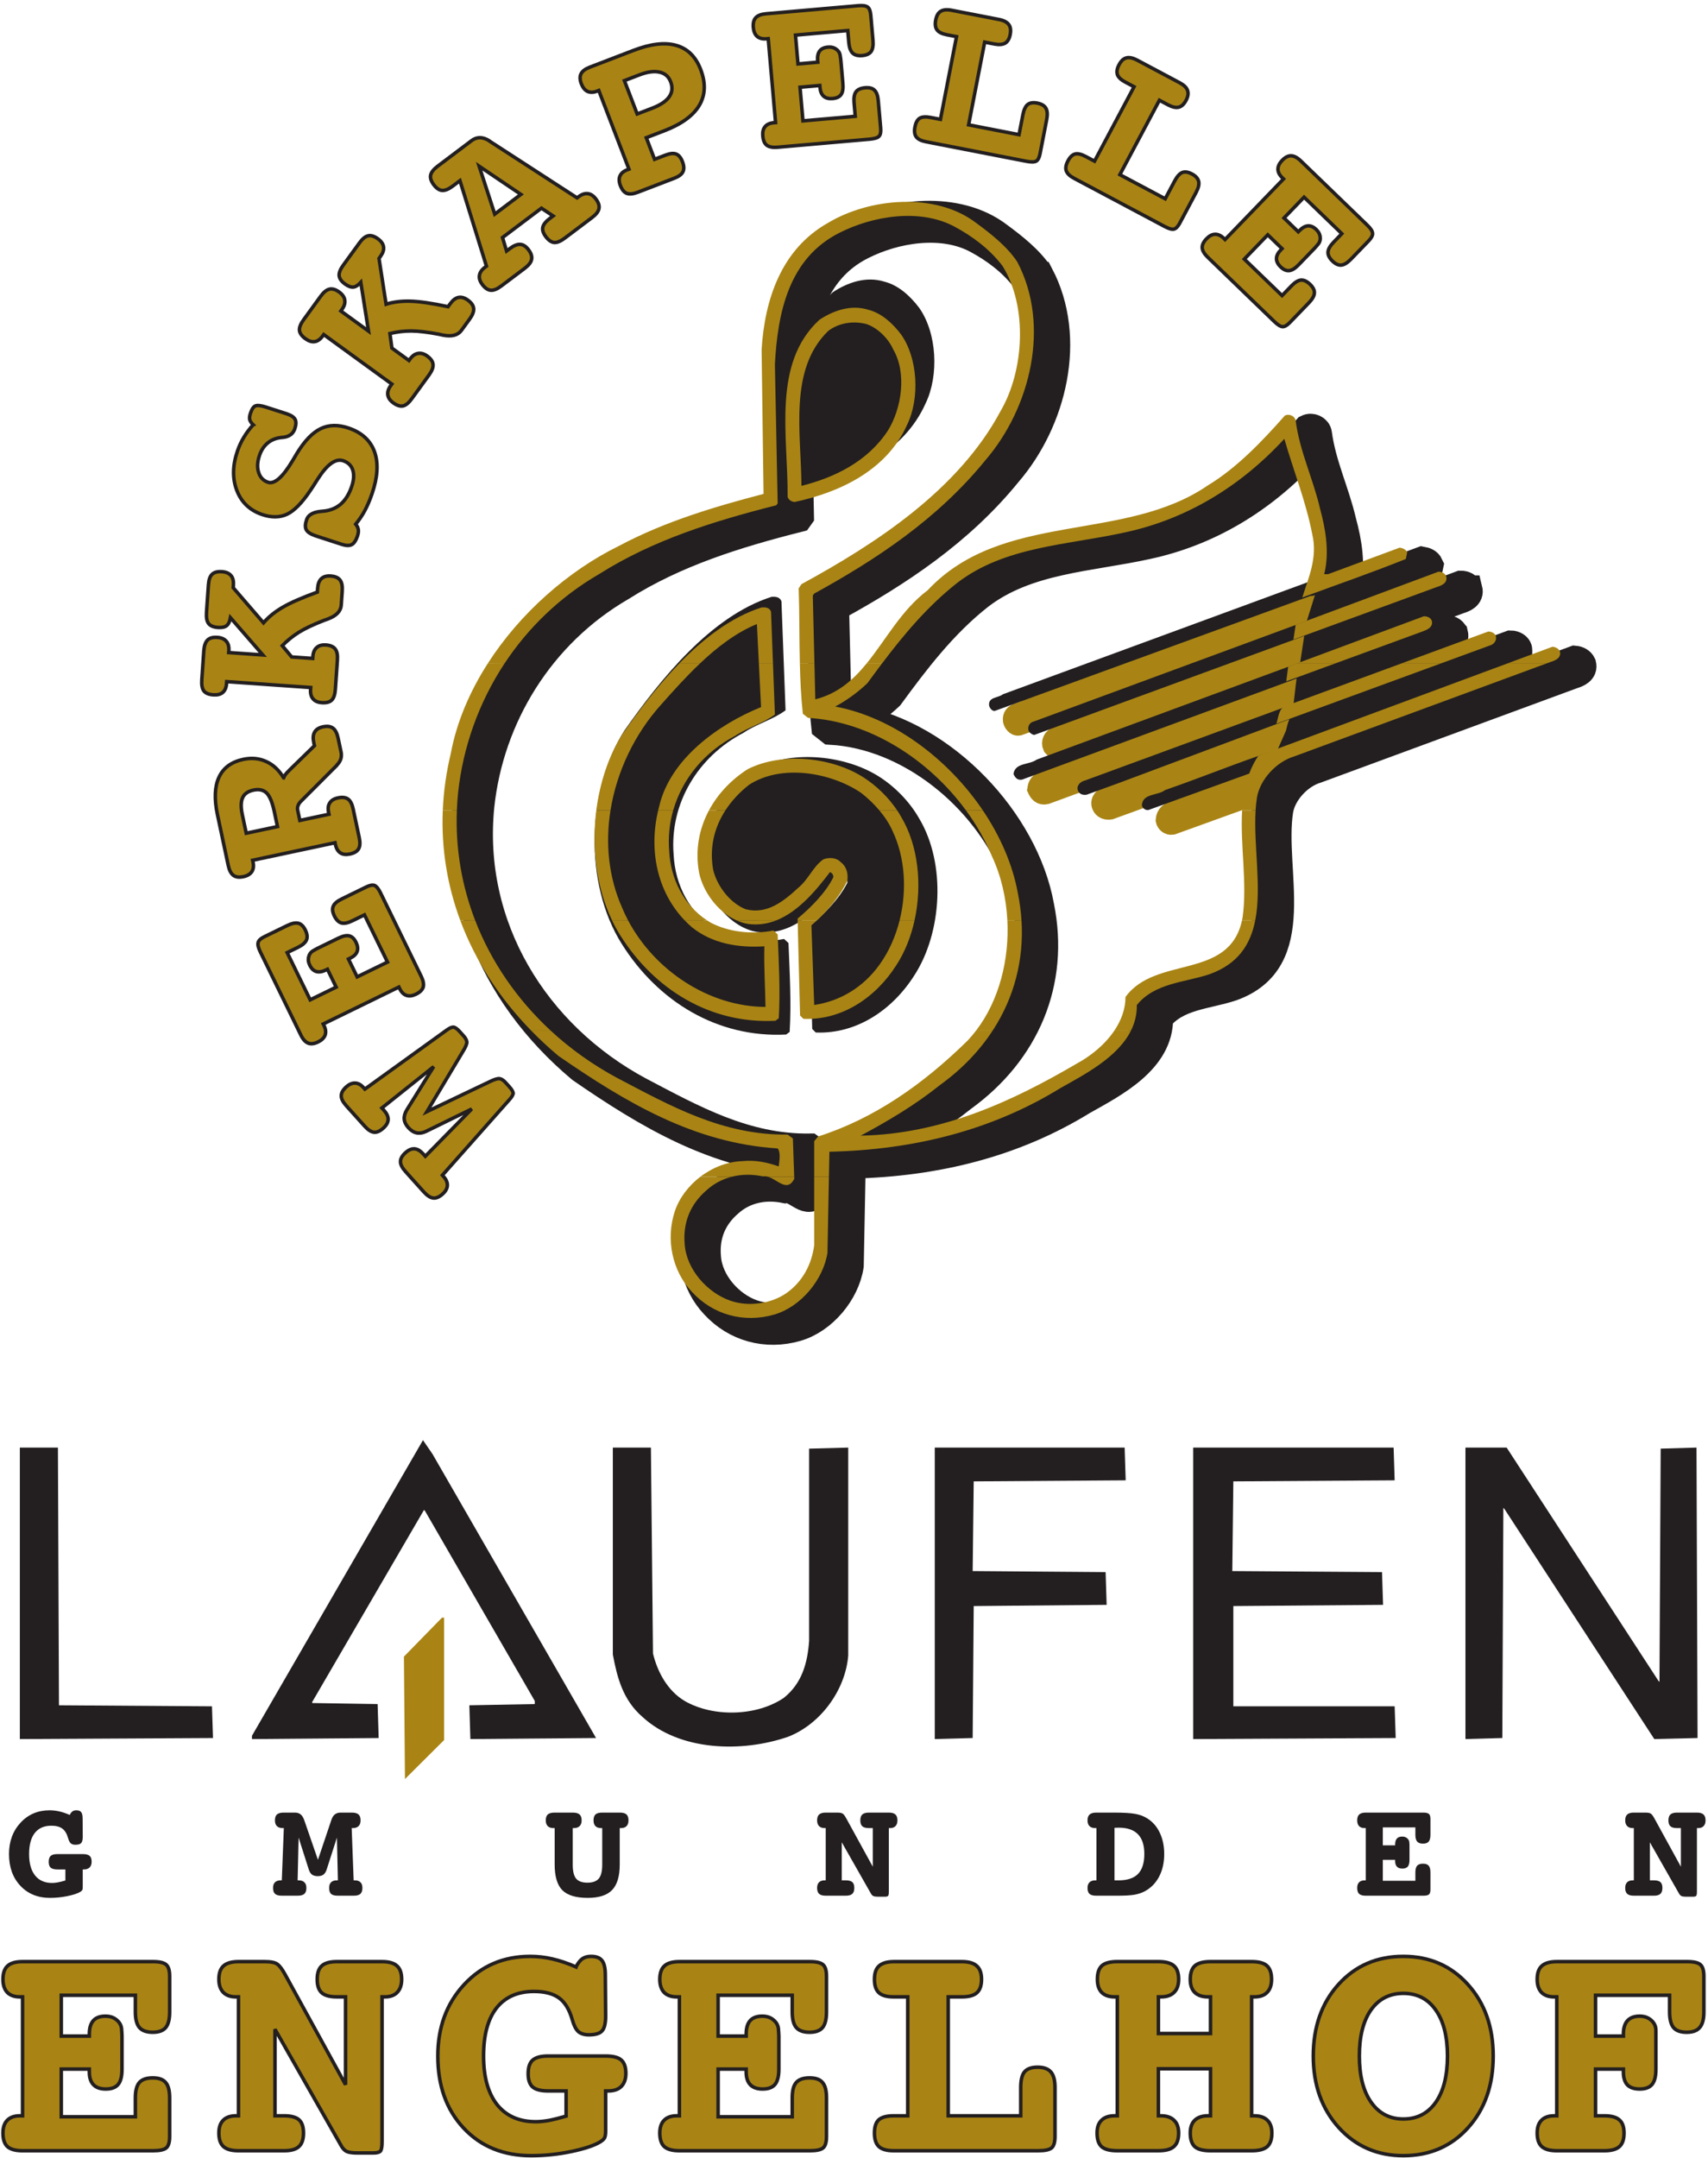 <?xml version="1.0" encoding="UTF-8" standalone="no"?>
<svg
   xmlns:dc="http://purl.org/dc/elements/1.1/"
   xmlns:cc="http://creativecommons.org/ns#"
   xmlns:rdf="http://www.w3.org/1999/02/22-rdf-syntax-ns#"
   xmlns:svg="http://www.w3.org/2000/svg"
   xmlns="http://www.w3.org/2000/svg"
   xmlns:sodipodi="http://sodipodi.sourceforge.net/DTD/sodipodi-0.dtd"
   xmlns:inkscape="http://www.inkscape.org/namespaces/inkscape"
   viewBox="0 0 497.333 628"
   height="628"
   width="497.333"
   xml:space="preserve"
   id="svg2"
   version="1.1"
   sodipodi:docname="LaufenLogo orig.svg"
   inkscape:version="0.92.4 (5da689c313, 2019-01-14)"><sodipodi:namedview
     pagecolor="#ffffff"
     bordercolor="#666666"
     borderopacity="1"
     objecttolerance="10"
     gridtolerance="10"
     guidetolerance="10"
     inkscape:pageopacity="0"
     inkscape:pageshadow="2"
     inkscape:window-width="1920"
     inkscape:window-height="1027"
     id="namedview92"
     showgrid="false"
     inkscape:zoom="0.75159236"
     inkscape:cx="111.82741"
     inkscape:cy="292.91514"
     inkscape:window-x="1432"
     inkscape:window-y="-8"
     inkscape:window-maximized="1"
     inkscape:current-layer="svg2" /><defs
     id="defs6" /><path
     id="path14"
     style="fill:#a98414;fill-opacity:1;fill-rule:nonzero;stroke:none;stroke-width:0.133"
     d="M 39.42,580.675 H 17.844 v 11.879 h 8.167 v -0.557 c 0,-1.763 0.385,-3.077 1.159,-3.944 0.773,-0.866 1.948,-1.298 3.527,-1.299 1.392,0 2.52,0.403 3.387,1.206 0.896,0.775 1.344,1.763 1.346,2.969 0,0.062 0.014,0.264 0.046,0.604 0.03,0.341 0.045,0.681 0.046,1.021 v 9.605 c 0,2.074 -0.371,3.559 -1.114,4.455 -0.743,0.898 -1.949,1.346 -3.619,1.346 -1.578,0 -2.77,-0.418 -3.573,-1.253 -0.805,-0.835 -1.206,-2.072 -1.206,-3.712 v -0.835 h -8.167 v 13.875 h 21.576 v -5.522 c 0,-2.072 0.386,-3.557 1.16,-4.455 0.804,-0.896 2.103,-1.344 3.898,-1.346 1.763,0 3.016,0.45 3.758,1.346 0.773,0.867 1.159,2.352 1.16,4.455 v 11.229 c 0,1.67 -0.325,2.784 -0.975,3.341 -0.649,0.557 -1.934,0.835 -3.851,0.835 H 6.568 c -2.042,0 -3.512,-0.402 -4.408,-1.206 -0.867,-0.804 -1.299,-2.119 -1.299,-3.944 0,-1.639 0.418,-2.876 1.253,-3.712 0.835,-0.866 2.056,-1.298 3.666,-1.299 H 6.568 V 581.139 H 5.78 c -1.578,0 -2.8,-0.432 -3.666,-1.299 -0.835,-0.896 -1.253,-2.165 -1.253,-3.805 0,-1.793 0.448,-3.093 1.346,-3.897 0.896,-0.835 2.351,-1.253 4.361,-1.253 H 44.57 c 1.887,0 3.154,0.295 3.805,0.882 0.68,0.557 1.02,1.687 1.021,3.387 v 10.394 c 0,2.104 -0.387,3.619 -1.16,4.547 -0.775,0.897 -2.027,1.346 -3.758,1.346 -1.795,0 -3.094,-0.464 -3.898,-1.392 -0.774,-0.928 -1.16,-2.428 -1.16,-4.501 v -4.872"
     inkscape:connector-curvature="0" /><path
     id="path16"
     style="fill:none;stroke:#231f20;stroke-width:1.028;stroke-linecap:butt;stroke-linejoin:miter;stroke-miterlimit:3.864;stroke-dasharray:none;stroke-opacity:1"
     d="M 39.42,580.675 H 17.844 v 11.879 h 8.167 v -0.557 c 0,-1.763 0.385,-3.077 1.159,-3.944 0.773,-0.866 1.948,-1.298 3.527,-1.299 1.392,0 2.52,0.403 3.387,1.206 0.896,0.775 1.344,1.763 1.346,2.969 0,0.062 0.014,0.264 0.046,0.604 0.03,0.341 0.045,0.681 0.046,1.021 v 9.605 c 0,2.074 -0.371,3.559 -1.114,4.455 -0.743,0.898 -1.949,1.346 -3.619,1.346 -1.578,0 -2.77,-0.418 -3.573,-1.253 -0.805,-0.835 -1.206,-2.072 -1.206,-3.712 v -0.835 h -8.167 v 13.875 h 21.576 v -5.522 c 0,-2.072 0.386,-3.557 1.16,-4.455 0.804,-0.896 2.103,-1.344 3.898,-1.346 1.763,0 3.016,0.45 3.758,1.346 0.773,0.867 1.159,2.352 1.16,4.455 v 11.229 c 0,1.67 -0.325,2.784 -0.975,3.341 -0.649,0.557 -1.934,0.835 -3.851,0.835 H 6.568 c -2.042,0 -3.512,-0.402 -4.408,-1.206 -0.867,-0.804 -1.299,-2.119 -1.299,-3.944 0,-1.639 0.418,-2.876 1.253,-3.712 0.835,-0.866 2.056,-1.298 3.666,-1.299 H 6.568 V 581.139 H 5.78 c -1.578,0 -2.8,-0.432 -3.666,-1.299 -0.835,-0.896 -1.253,-2.165 -1.253,-3.805 0,-1.793 0.448,-3.093 1.346,-3.897 0.896,-0.835 2.351,-1.253 4.361,-1.253 H 44.57 c 1.887,0 3.154,0.295 3.805,0.882 0.68,0.557 1.02,1.687 1.021,3.387 v 10.394 c 0,2.104 -0.387,3.619 -1.16,4.547 -0.775,0.897 -2.027,1.346 -3.758,1.346 -1.795,0 -3.094,-0.464 -3.898,-1.392 -0.774,-0.928 -1.16,-2.428 -1.16,-4.501 z"
     inkscape:connector-curvature="0" /><path
     id="path18"
     style="fill:#a98414;fill-opacity:1;fill-rule:nonzero;stroke:none;stroke-width:0.133"
     d="m 100.621,606.706 v -25.567 h -2.552 c -2.042,0 -3.512,-0.402 -4.408,-1.206 -0.867,-0.803 -1.299,-2.103 -1.299,-3.898 0,-1.793 0.432,-3.093 1.299,-3.897 0.896,-0.835 2.365,-1.253 4.408,-1.253 H 111.246 c 2.01,0 3.464,0.418 4.362,1.253 0.896,0.805 1.344,2.104 1.345,3.897 0,1.64 -0.433,2.909 -1.299,3.805 -0.835,0.867 -2.042,1.299 -3.62,1.299 h -0.789 v 42.133 c 0,1.454 -0.155,2.366 -0.464,2.737 -0.31,0.371 -1.006,0.557 -2.088,0.557 h -4.64 c -1.484,0 -2.537,-0.155 -3.155,-0.464 -0.589,-0.308 -1.099,-0.849 -1.531,-1.624 L 80.065,590.559 v 25.196 h 2.691 c 2.01,0 3.448,0.388 4.316,1.16 0.866,0.774 1.297,2.058 1.299,3.852 0,1.826 -0.449,3.141 -1.345,3.944 -0.867,0.805 -2.289,1.206 -4.269,1.206 H 69.44 c -2.011,0 -3.466,-0.402 -4.361,-1.206 -0.898,-0.804 -1.346,-2.119 -1.346,-3.944 0,-1.639 0.418,-2.876 1.253,-3.712 0.835,-0.866 2.072,-1.298 3.712,-1.299 h 0.742 v -34.616 h -0.742 c -1.578,0 -2.8,-0.432 -3.666,-1.299 -0.867,-0.896 -1.299,-2.165 -1.299,-3.805 0,-1.793 0.448,-3.093 1.346,-3.897 0.928,-0.835 2.381,-1.253 4.361,-1.253 h 7.61 c 1.824,0 3.061,0.248 3.712,0.743 0.649,0.464 1.376,1.424 2.181,2.877 l 17.679,32.203"
     inkscape:connector-curvature="0" /><path
     id="path20"
     style="fill:none;stroke:#231f20;stroke-width:1.028;stroke-linecap:butt;stroke-linejoin:miter;stroke-miterlimit:3.864;stroke-dasharray:none;stroke-opacity:1"
     d="m 100.621,606.706 v -25.567 h -2.552 c -2.042,0 -3.512,-0.402 -4.408,-1.206 -0.867,-0.803 -1.299,-2.103 -1.299,-3.898 0,-1.793 0.432,-3.093 1.299,-3.897 0.896,-0.835 2.365,-1.253 4.408,-1.253 H 111.246 c 2.01,0 3.464,0.418 4.362,1.253 0.896,0.805 1.344,2.104 1.345,3.897 0,1.64 -0.433,2.909 -1.299,3.805 -0.835,0.867 -2.042,1.299 -3.62,1.299 h -0.789 v 42.133 c 0,1.454 -0.155,2.366 -0.464,2.737 -0.31,0.371 -1.006,0.557 -2.088,0.557 h -4.64 c -1.484,0 -2.537,-0.155 -3.155,-0.464 -0.589,-0.308 -1.099,-0.849 -1.531,-1.624 L 80.065,590.559 v 25.196 h 2.691 c 2.01,0 3.448,0.388 4.316,1.16 0.866,0.774 1.297,2.058 1.299,3.852 0,1.826 -0.449,3.141 -1.345,3.944 -0.867,0.805 -2.289,1.206 -4.269,1.206 H 69.44 c -2.011,0 -3.466,-0.402 -4.361,-1.206 -0.898,-0.804 -1.346,-2.119 -1.346,-3.944 0,-1.639 0.418,-2.876 1.253,-3.712 0.835,-0.866 2.072,-1.298 3.712,-1.299 h 0.742 v -34.616 h -0.742 c -1.578,0 -2.8,-0.432 -3.666,-1.299 -0.867,-0.896 -1.299,-2.165 -1.299,-3.805 0,-1.793 0.448,-3.093 1.346,-3.897 0.928,-0.835 2.381,-1.253 4.361,-1.253 h 7.61 c 1.824,0 3.061,0.248 3.712,0.743 0.649,0.464 1.376,1.424 2.181,2.877 z"
     inkscape:connector-curvature="0" /><path
     id="path22"
     style="fill:#a98414;fill-opacity:1;fill-rule:nonzero;stroke:none;stroke-width:0.133"
     d="m 167.715,572.416 c 0.587,-1.114 1.204,-1.903 1.856,-2.367 0.68,-0.464 1.515,-0.696 2.505,-0.696 1.515,0 2.583,0.403 3.201,1.207 0.649,0.805 0.975,2.181 0.975,4.13 l 0.093,12.065 c 0,2.134 -0.357,3.572 -1.068,4.315 -0.681,0.742 -1.949,1.113 -3.804,1.113 -1.3,0 -2.321,-0.309 -3.063,-0.928 -0.712,-0.649 -1.3,-1.794 -1.763,-3.434 -0.836,-2.97 -2.121,-5.088 -3.852,-6.357 -1.733,-1.267 -4.161,-1.901 -7.285,-1.903 -4.764,0 -8.413,1.61 -10.951,4.826 -2.505,3.218 -3.757,7.873 -3.757,13.967 0,6.094 1.313,10.811 3.943,14.153 2.66,3.31 6.419,4.965 11.276,4.965 1.113,0 2.381,-0.123 3.805,-0.371 1.423,-0.279 3.092,-0.696 5.011,-1.253 v -7.331 h -5.243 c -2.104,0 -3.605,-0.386 -4.501,-1.16 -0.867,-0.773 -1.299,-2.056 -1.299,-3.852 0,-1.856 0.432,-3.17 1.299,-3.944 0.896,-0.803 2.397,-1.205 4.501,-1.206 h 16.751 c 2.164,0 3.68,0.387 4.547,1.16 0.896,0.775 1.344,2.074 1.345,3.898 0,1.64 -0.449,2.909 -1.345,3.805 -0.867,0.867 -2.135,1.299 -3.804,1.299 h -0.743 v 11.044 0.557 c 0,0.99 -0.109,1.686 -0.325,2.088 -0.217,0.371 -0.649,0.758 -1.299,1.16 -1.764,1.053 -4.564,1.981 -8.399,2.784 -3.837,0.804 -7.719,1.205 -11.647,1.207 -8.105,0 -14.663,-2.676 -19.673,-8.028 -5.012,-5.351 -7.518,-12.341 -7.518,-20.973 0,-8.32 2.536,-15.234 7.61,-20.742 5.072,-5.506 11.505,-8.258 19.303,-8.259 2.165,0 4.315,0.248 6.449,0.743 2.165,0.496 4.453,1.269 6.868,2.32"
     inkscape:connector-curvature="0" /><path
     id="path24"
     style="fill:none;stroke:#231f20;stroke-width:1.028;stroke-linecap:butt;stroke-linejoin:miter;stroke-miterlimit:3.864;stroke-dasharray:none;stroke-opacity:1"
     d="m 167.715,572.416 c 0.587,-1.114 1.204,-1.903 1.856,-2.367 0.68,-0.464 1.515,-0.696 2.505,-0.696 1.515,0 2.583,0.403 3.201,1.207 0.649,0.805 0.975,2.181 0.975,4.13 l 0.093,12.065 c 0,2.134 -0.357,3.572 -1.068,4.315 -0.681,0.742 -1.949,1.113 -3.804,1.113 -1.3,0 -2.321,-0.309 -3.063,-0.928 -0.712,-0.649 -1.3,-1.794 -1.763,-3.434 -0.836,-2.97 -2.121,-5.088 -3.852,-6.357 -1.733,-1.267 -4.161,-1.901 -7.285,-1.903 -4.764,0 -8.413,1.61 -10.951,4.826 -2.505,3.218 -3.757,7.873 -3.757,13.967 0,6.094 1.313,10.811 3.943,14.153 2.66,3.31 6.419,4.965 11.276,4.965 1.113,0 2.381,-0.123 3.805,-0.371 1.423,-0.279 3.092,-0.696 5.011,-1.253 v -7.331 h -5.243 c -2.104,0 -3.605,-0.386 -4.501,-1.16 -0.867,-0.773 -1.299,-2.056 -1.299,-3.852 0,-1.856 0.432,-3.17 1.299,-3.944 0.896,-0.803 2.397,-1.205 4.501,-1.206 h 16.751 c 2.164,0 3.68,0.387 4.547,1.16 0.896,0.775 1.344,2.074 1.345,3.898 0,1.64 -0.449,2.909 -1.345,3.805 -0.867,0.867 -2.135,1.299 -3.804,1.299 h -0.743 v 11.044 0.557 c 0,0.99 -0.109,1.686 -0.325,2.088 -0.217,0.371 -0.649,0.758 -1.299,1.16 -1.764,1.053 -4.564,1.981 -8.399,2.784 -3.837,0.804 -7.719,1.205 -11.647,1.207 -8.105,0 -14.663,-2.676 -19.673,-8.028 -5.012,-5.351 -7.518,-12.341 -7.518,-20.973 0,-8.32 2.536,-15.234 7.61,-20.742 5.072,-5.506 11.505,-8.258 19.303,-8.259 2.165,0 4.315,0.248 6.449,0.743 2.165,0.496 4.453,1.269 6.868,2.32 z"
     inkscape:connector-curvature="0" /><path
     id="path26"
     style="fill:#a98414;fill-opacity:1;fill-rule:nonzero;stroke:none;stroke-width:0.133"
     d="m 230.679,580.675 h -21.576 v 11.879 h 8.167 v -0.557 c 0,-1.763 0.385,-3.077 1.159,-3.944 0.773,-0.866 1.948,-1.298 3.527,-1.299 1.392,0 2.52,0.403 3.388,1.206 0.896,0.775 1.344,1.763 1.345,2.969 0,0.062 0.015,0.264 0.047,0.604 0.029,0.341 0.044,0.681 0.047,1.021 v 9.605 c 0,2.074 -0.372,3.559 -1.115,4.455 -0.741,0.898 -1.948,1.346 -3.619,1.346 -1.577,0 -2.769,-0.418 -3.573,-1.253 -0.804,-0.835 -1.205,-2.072 -1.205,-3.712 v -0.835 h -8.167 v 13.875 h 21.576 v -5.522 c 0,-2.072 0.385,-3.557 1.16,-4.455 0.803,-0.896 2.103,-1.344 3.897,-1.346 1.764,0 3.016,0.45 3.759,1.346 0.772,0.867 1.159,2.352 1.16,4.455 v 11.229 c 0,1.67 -0.325,2.784 -0.975,3.341 -0.649,0.557 -1.935,0.835 -3.852,0.835 h -38.001 c -2.041,0 -3.512,-0.402 -4.408,-1.206 -0.867,-0.804 -1.299,-2.119 -1.299,-3.944 0,-1.639 0.417,-2.876 1.252,-3.712 0.836,-0.866 2.056,-1.298 3.667,-1.299 h 0.788 v -34.616 h -0.788 c -1.579,0 -2.8,-0.432 -3.667,-1.299 -0.835,-0.896 -1.252,-2.165 -1.252,-3.805 0,-1.793 0.448,-3.093 1.345,-3.897 0.896,-0.835 2.351,-1.253 4.361,-1.253 h 38.001 c 1.887,0 3.155,0.295 3.805,0.882 0.681,0.557 1.02,1.687 1.021,3.387 v 10.394 c 0,2.104 -0.388,3.619 -1.16,4.547 -0.775,0.897 -2.028,1.346 -3.759,1.346 -1.795,0 -3.095,-0.464 -3.897,-1.392 -0.775,-0.928 -1.16,-2.428 -1.16,-4.501 v -4.872"
     inkscape:connector-curvature="0" /><path
     id="path28"
     style="fill:none;stroke:#231f20;stroke-width:1.028;stroke-linecap:butt;stroke-linejoin:miter;stroke-miterlimit:3.864;stroke-dasharray:none;stroke-opacity:1"
     d="m 230.679,580.675 h -21.576 v 11.879 h 8.167 v -0.557 c 0,-1.763 0.385,-3.077 1.159,-3.944 0.773,-0.866 1.948,-1.298 3.527,-1.299 1.392,0 2.52,0.403 3.388,1.206 0.896,0.775 1.344,1.763 1.345,2.969 0,0.062 0.015,0.264 0.047,0.604 0.029,0.341 0.044,0.681 0.047,1.021 v 9.605 c 0,2.074 -0.372,3.559 -1.115,4.455 -0.741,0.898 -1.948,1.346 -3.619,1.346 -1.577,0 -2.769,-0.418 -3.573,-1.253 -0.804,-0.835 -1.205,-2.072 -1.205,-3.712 v -0.835 h -8.167 v 13.875 h 21.576 v -5.522 c 0,-2.072 0.385,-3.557 1.16,-4.455 0.803,-0.896 2.103,-1.344 3.897,-1.346 1.764,0 3.016,0.45 3.759,1.346 0.772,0.867 1.159,2.352 1.16,4.455 v 11.229 c 0,1.67 -0.325,2.784 -0.975,3.341 -0.649,0.557 -1.935,0.835 -3.852,0.835 h -38.001 c -2.041,0 -3.512,-0.402 -4.408,-1.206 -0.867,-0.804 -1.299,-2.119 -1.299,-3.944 0,-1.639 0.417,-2.876 1.252,-3.712 0.836,-0.866 2.056,-1.298 3.667,-1.299 h 0.788 v -34.616 h -0.788 c -1.579,0 -2.8,-0.432 -3.667,-1.299 -0.835,-0.896 -1.252,-2.165 -1.252,-3.805 0,-1.793 0.448,-3.093 1.345,-3.897 0.896,-0.835 2.351,-1.253 4.361,-1.253 h 38.001 c 1.887,0 3.155,0.295 3.805,0.882 0.681,0.557 1.02,1.687 1.021,3.387 v 10.394 c 0,2.104 -0.388,3.619 -1.16,4.547 -0.775,0.897 -2.028,1.346 -3.759,1.346 -1.795,0 -3.095,-0.464 -3.897,-1.392 -0.775,-0.928 -1.16,-2.428 -1.16,-4.501 z"
     inkscape:connector-curvature="0" /><path
     id="path30"
     style="fill:#a98414;fill-opacity:1;fill-rule:nonzero;stroke:none;stroke-width:0.133"
     d="m 276.103,581.139 v 34.616 h 21.112 v -8.259 c 0,-2.134 0.372,-3.65 1.113,-4.547 0.773,-0.896 2.041,-1.344 3.805,-1.346 1.764,0 3.047,0.465 3.852,1.392 0.803,0.897 1.205,2.398 1.207,4.501 v 14.245 c 0,1.67 -0.325,2.784 -0.975,3.341 -0.651,0.557 -1.949,0.835 -3.899,0.835 h -42.084 c -2.012,0 -3.451,-0.402 -4.316,-1.206 -0.867,-0.804 -1.299,-2.119 -1.299,-3.944 0,-1.794 0.417,-3.077 1.252,-3.852 0.867,-0.772 2.319,-1.158 4.363,-1.16 h 4.083 v -34.616 h -4.083 c -2.012,0 -3.451,-0.402 -4.316,-1.206 -0.867,-0.803 -1.299,-2.103 -1.299,-3.898 0,-1.793 0.448,-3.093 1.345,-3.897 0.928,-0.835 2.381,-1.253 4.361,-1.253 h 19.767 c 1.98,0 3.417,0.418 4.316,1.253 0.927,0.805 1.391,2.104 1.391,3.897 0,1.795 -0.448,3.095 -1.345,3.898 -0.897,0.805 -2.352,1.206 -4.361,1.206 h -3.991"
     inkscape:connector-curvature="0" /><path
     id="path32"
     style="fill:none;stroke:#231f20;stroke-width:1.028;stroke-linecap:butt;stroke-linejoin:miter;stroke-miterlimit:3.864;stroke-dasharray:none;stroke-opacity:1"
     d="m 276.103,581.139 v 34.616 h 21.112 v -8.259 c 0,-2.134 0.372,-3.65 1.113,-4.547 0.773,-0.896 2.041,-1.344 3.805,-1.346 1.764,0 3.047,0.465 3.852,1.392 0.803,0.897 1.205,2.398 1.207,4.501 v 14.245 c 0,1.67 -0.325,2.784 -0.975,3.341 -0.651,0.557 -1.949,0.835 -3.899,0.835 h -42.084 c -2.012,0 -3.451,-0.402 -4.316,-1.206 -0.867,-0.804 -1.299,-2.119 -1.299,-3.944 0,-1.794 0.417,-3.077 1.252,-3.852 0.867,-0.772 2.319,-1.158 4.363,-1.16 h 4.083 v -34.616 h -4.083 c -2.012,0 -3.451,-0.402 -4.316,-1.206 -0.867,-0.803 -1.299,-2.103 -1.299,-3.898 0,-1.793 0.448,-3.093 1.345,-3.897 0.928,-0.835 2.381,-1.253 4.361,-1.253 h 19.767 c 1.98,0 3.417,0.418 4.316,1.253 0.927,0.805 1.391,2.104 1.391,3.897 0,1.795 -0.448,3.095 -1.345,3.898 -0.897,0.805 -2.352,1.206 -4.361,1.206 z"
     inkscape:connector-curvature="0" /><path
     id="path34"
     style="fill:#a98414;fill-opacity:1;fill-rule:nonzero;stroke:none;stroke-width:0.133"
     d="m 337.304,581.139 v 10.672 h 15.173 v -10.672 h -0.743 c -1.671,0 -2.956,-0.432 -3.851,-1.299 -0.868,-0.866 -1.3,-2.133 -1.3,-3.805 0,-1.824 0.448,-3.139 1.345,-3.944 0.928,-0.804 2.444,-1.205 4.548,-1.207 h 11.971 c 2.103,0 3.588,0.403 4.455,1.207 0.896,0.805 1.344,2.12 1.345,3.944 0,1.67 -0.433,2.94 -1.299,3.805 -0.836,0.867 -2.073,1.299 -3.712,1.299 h -0.789 v 34.616 h 0.789 c 1.669,0 2.937,0.434 3.804,1.299 0.865,0.835 1.299,2.073 1.3,3.712 0,1.826 -0.451,3.141 -1.347,3.944 -0.897,0.805 -2.412,1.206 -4.547,1.206 h -11.971 c -2.135,0 -3.652,-0.386 -4.548,-1.16 -0.897,-0.804 -1.345,-2.133 -1.345,-3.991 0,-1.639 0.432,-2.876 1.3,-3.712 0.895,-0.866 2.179,-1.298 3.851,-1.299 h 0.743 v -13.688 h -15.173 v 13.688 h 0.743 c 1.671,0 2.937,0.434 3.804,1.299 0.897,0.835 1.344,2.073 1.347,3.712 0,1.826 -0.464,3.141 -1.392,3.944 -0.899,0.805 -2.399,1.206 -4.501,1.206 h -11.972 c -2.133,0 -3.651,-0.386 -4.547,-1.16 -0.897,-0.804 -1.345,-2.133 -1.345,-3.991 0,-1.639 0.432,-2.876 1.299,-3.712 0.867,-0.866 2.133,-1.298 3.805,-1.299 h 0.788 v -34.616 h -0.788 c -1.64,0 -2.893,-0.432 -3.759,-1.299 -0.835,-0.866 -1.253,-2.133 -1.253,-3.805 0,-1.824 0.432,-3.139 1.3,-3.944 0.896,-0.804 2.396,-1.205 4.5,-1.207 h 11.972 c 2.072,0 3.571,0.403 4.501,1.207 0.928,0.805 1.392,2.12 1.392,3.944 0,1.67 -0.449,2.94 -1.347,3.805 -0.867,0.867 -2.133,1.299 -3.804,1.299 h -0.743"
     inkscape:connector-curvature="0" /><path
     id="path36"
     style="fill:none;stroke:#231f20;stroke-width:1.028;stroke-linecap:butt;stroke-linejoin:miter;stroke-miterlimit:3.864;stroke-dasharray:none;stroke-opacity:1"
     d="m 337.304,581.139 v 10.672 h 15.173 v -10.672 h -0.743 c -1.671,0 -2.956,-0.432 -3.851,-1.299 -0.868,-0.866 -1.3,-2.133 -1.3,-3.805 0,-1.824 0.448,-3.139 1.345,-3.944 0.928,-0.804 2.444,-1.205 4.548,-1.207 h 11.971 c 2.103,0 3.588,0.403 4.455,1.207 0.896,0.805 1.344,2.12 1.345,3.944 0,1.67 -0.433,2.94 -1.299,3.805 -0.836,0.867 -2.073,1.299 -3.712,1.299 h -0.789 v 34.616 h 0.789 c 1.669,0 2.937,0.434 3.804,1.299 0.865,0.835 1.299,2.073 1.3,3.712 0,1.826 -0.451,3.141 -1.347,3.944 -0.897,0.805 -2.412,1.206 -4.547,1.206 h -11.971 c -2.135,0 -3.652,-0.386 -4.548,-1.16 -0.897,-0.804 -1.345,-2.133 -1.345,-3.991 0,-1.639 0.432,-2.876 1.3,-3.712 0.895,-0.866 2.179,-1.298 3.851,-1.299 h 0.743 v -13.688 h -15.173 v 13.688 h 0.743 c 1.671,0 2.937,0.434 3.804,1.299 0.897,0.835 1.344,2.073 1.347,3.712 0,1.826 -0.464,3.141 -1.392,3.944 -0.899,0.805 -2.399,1.206 -4.501,1.206 h -11.972 c -2.133,0 -3.651,-0.386 -4.547,-1.16 -0.897,-0.804 -1.345,-2.133 -1.345,-3.991 0,-1.639 0.432,-2.876 1.299,-3.712 0.867,-0.866 2.133,-1.298 3.805,-1.299 h 0.788 v -34.616 h -0.788 c -1.64,0 -2.893,-0.432 -3.759,-1.299 -0.835,-0.866 -1.253,-2.133 -1.253,-3.805 0,-1.824 0.432,-3.139 1.3,-3.944 0.896,-0.804 2.396,-1.205 4.5,-1.207 h 11.972 c 2.072,0 3.571,0.403 4.501,1.207 0.928,0.805 1.392,2.12 1.392,3.944 0,1.67 -0.449,2.94 -1.347,3.805 -0.867,0.867 -2.133,1.299 -3.804,1.299 z"
     inkscape:connector-curvature="0" /><path
     id="path38"
     style="fill:#a98414;fill-opacity:1;fill-rule:evenodd;stroke:none;stroke-width:0.133"
     d="m 408.62,580.118 c -3.991,0 -7.132,1.61 -9.42,4.826 -2.259,3.218 -3.387,7.688 -3.387,13.41 0,5.723 1.144,10.208 3.435,13.456 2.287,3.248 5.412,4.872 9.372,4.872 3.991,0 7.131,-1.608 9.42,-4.825 2.288,-3.249 3.432,-7.749 3.433,-13.503 0,-5.722 -1.145,-10.192 -3.433,-13.41 -2.26,-3.216 -5.399,-4.825 -9.42,-4.826 z m 0,-10.765 c 7.609,0 13.873,2.723 18.792,8.167 4.919,5.445 7.377,12.389 7.377,20.834 0,8.507 -2.444,15.468 -7.331,20.881 -4.888,5.415 -11.168,8.119 -18.839,8.12 -7.58,0 -13.844,-2.722 -18.792,-8.167 -4.951,-5.475 -7.424,-12.42 -7.424,-20.834 0,-8.475 2.443,-15.42 7.331,-20.834 4.919,-5.444 11.213,-8.166 18.885,-8.167"
     inkscape:connector-curvature="0" /><path
     id="path40"
     style="fill:none;stroke:#231f20;stroke-width:1.028;stroke-linecap:butt;stroke-linejoin:miter;stroke-miterlimit:3.864;stroke-dasharray:none;stroke-opacity:1"
     d="m 408.62,580.118 c -3.991,0 -7.132,1.61 -9.42,4.826 -2.259,3.218 -3.387,7.688 -3.387,13.41 0,5.723 1.144,10.208 3.435,13.456 2.287,3.248 5.412,4.872 9.372,4.872 3.991,0 7.131,-1.608 9.42,-4.825 2.288,-3.249 3.432,-7.749 3.433,-13.503 0,-5.722 -1.145,-10.192 -3.433,-13.41 -2.26,-3.216 -5.399,-4.825 -9.42,-4.826 z"
     inkscape:connector-curvature="0" /><path
     id="path42"
     style="fill:none;stroke:#231f20;stroke-width:1.028;stroke-linecap:butt;stroke-linejoin:miter;stroke-miterlimit:3.864;stroke-dasharray:none;stroke-opacity:1"
     d="m 408.62,569.353 c 7.609,0 13.873,2.723 18.792,8.167 4.919,5.445 7.377,12.389 7.377,20.834 0,8.507 -2.444,15.468 -7.331,20.881 -4.888,5.415 -11.168,8.119 -18.839,8.12 -7.58,0 -13.844,-2.722 -18.792,-8.167 -4.951,-5.475 -7.424,-12.42 -7.424,-20.834 0,-8.475 2.443,-15.42 7.331,-20.834 4.919,-5.444 11.213,-8.166 18.885,-8.167 z"
     inkscape:connector-curvature="0" /><path
     id="path44"
     style="fill:#a98414;fill-opacity:1;fill-rule:nonzero;stroke:none;stroke-width:0.133"
     d="m 486.153,580.675 h -21.576 v 11.879 h 8.12 v -0.557 c 0,-1.732 0.387,-3.031 1.16,-3.898 0.804,-0.896 1.995,-1.344 3.573,-1.345 1.392,0 2.52,0.403 3.387,1.206 0.897,0.775 1.344,1.763 1.345,2.969 v 1.624 9.605 c 0,2.074 -0.371,3.559 -1.113,4.455 -0.743,0.898 -1.948,1.346 -3.619,1.346 -1.577,0 -2.769,-0.401 -3.573,-1.206 -0.773,-0.835 -1.16,-2.089 -1.16,-3.759 v -0.835 h -8.12 v 13.596 h 2.599 c 2.041,0 3.495,0.403 4.363,1.206 0.895,0.774 1.343,2.042 1.345,3.805 0,1.826 -0.451,3.141 -1.345,3.944 -0.899,0.805 -2.353,1.206 -4.363,1.206 h -13.873 c -2.012,0 -3.467,-0.402 -4.363,-1.206 -0.897,-0.804 -1.345,-2.119 -1.345,-3.944 0,-1.639 0.417,-2.876 1.253,-3.712 0.835,-0.866 2.056,-1.298 3.665,-1.299 h 0.789 v -34.616 h -0.789 c -1.577,0 -2.8,-0.432 -3.665,-1.299 -0.836,-0.896 -1.253,-2.165 -1.253,-3.805 0,-1.793 0.448,-3.093 1.345,-3.897 0.929,-0.835 2.381,-1.253 4.363,-1.253 h 38.001 c 1.887,0 3.155,0.295 3.805,0.882 0.68,0.557 1.019,1.687 1.021,3.387 v 10.394 c 0,2.073 -0.404,3.573 -1.207,4.501 -0.775,0.928 -2.043,1.392 -3.805,1.392 -1.763,0 -3.032,-0.449 -3.805,-1.346 -0.773,-0.928 -1.16,-2.443 -1.16,-4.547 v -4.872"
     inkscape:connector-curvature="0" /><path
     id="path46"
     style="fill:none;stroke:#231f20;stroke-width:1.028;stroke-linecap:butt;stroke-linejoin:miter;stroke-miterlimit:3.864;stroke-dasharray:none;stroke-opacity:1"
     d="m 486.153,580.675 h -21.576 v 11.879 h 8.12 v -0.557 c 0,-1.732 0.387,-3.031 1.16,-3.898 0.804,-0.896 1.995,-1.344 3.573,-1.345 1.392,0 2.52,0.403 3.387,1.206 0.897,0.775 1.344,1.763 1.345,2.969 v 1.624 9.605 c 0,2.074 -0.371,3.559 -1.113,4.455 -0.743,0.898 -1.948,1.346 -3.619,1.346 -1.577,0 -2.769,-0.401 -3.573,-1.206 -0.773,-0.835 -1.16,-2.089 -1.16,-3.759 v -0.835 h -8.12 v 13.596 h 2.599 c 2.041,0 3.495,0.403 4.363,1.206 0.895,0.774 1.343,2.042 1.345,3.805 0,1.826 -0.451,3.141 -1.345,3.944 -0.899,0.805 -2.353,1.206 -4.363,1.206 h -13.873 c -2.012,0 -3.467,-0.402 -4.363,-1.206 -0.897,-0.804 -1.345,-2.119 -1.345,-3.944 0,-1.639 0.417,-2.876 1.253,-3.712 0.835,-0.866 2.056,-1.298 3.665,-1.299 h 0.789 v -34.616 h -0.789 c -1.577,0 -2.8,-0.432 -3.665,-1.299 -0.836,-0.896 -1.253,-2.165 -1.253,-3.805 0,-1.793 0.448,-3.093 1.345,-3.897 0.929,-0.835 2.381,-1.253 4.363,-1.253 h 38.001 c 1.887,0 3.155,0.295 3.805,0.882 0.68,0.557 1.019,1.687 1.021,3.387 v 10.394 c 0,2.073 -0.404,3.573 -1.207,4.501 -0.775,0.928 -2.043,1.392 -3.805,1.392 -1.763,0 -3.032,-0.449 -3.805,-1.346 -0.773,-0.928 -1.16,-2.443 -1.16,-4.547 z"
     inkscape:connector-curvature="0" /><path
     id="path48"
     style="fill:#231f20;fill-opacity:1;fill-rule:nonzero;stroke:none;stroke-width:0.133"
     d="m 173.555,505.806 -36.589,0.302 -0.301,-9.828 19.051,-0.353 v -0.907 l -31.953,-55.288 -0.303,-0.303 -32.557,55.894 v 0.303 l 19.051,0.302 0.303,9.879 -36.892,0.302 v -0.957 l 49.794,-86.032 2.772,4.032 47.626,82.656"
     inkscape:connector-curvature="0" /><path
     id="path50"
     style="fill:#231f20;fill-opacity:1;fill-rule:nonzero;stroke:none;stroke-width:0.133"
     d="m 17.169,496.281 44.552,0.302 0.303,9.223 -56.245,0.302 V 421.285 H 16.866 l 0.303,74.995"
     inkscape:connector-curvature="0" /><path
     id="path52"
     style="fill:#231f20;fill-opacity:1;fill-rule:nonzero;stroke:none;stroke-width:0.133"
     d="m 190.136,481.211 c 1.311,5.393 4.233,10.836 9.223,13.81 8.265,4.788 20.967,4.486 28.879,-0.907 5.343,-4.284 6.905,-10.231 7.359,-16.581 v -55.944 l 11.389,-0.303 V 481.816 c -0.807,9.979 -8.013,19.958 -17.539,23.637 -13.456,4.637 -31.549,4.183 -42.385,-5.796 -5.695,-4.939 -7.357,-11.441 -8.617,-18.144 v -60.228 h 11.087 l 0.605,59.925"
     inkscape:connector-curvature="0" /><path
     id="path54"
     style="fill:#231f20;fill-opacity:1;fill-rule:nonzero;stroke:none;stroke-width:0.133"
     d="m 327.775,430.812 -44.251,0.303 -0.303,26.107 38.707,0.301 0.303,9.527 -38.707,0.352 -0.303,38.405 -11.036,0.302 v -84.823 h 55.287 l 0.303,9.527"
     inkscape:connector-curvature="0" /><path
     id="path56"
     style="fill:#231f20;fill-opacity:1;fill-rule:nonzero;stroke:none;stroke-width:0.133"
     d="m 406.093,430.812 -46.971,0.303 -0.303,26.107 43.595,0.301 0.303,9.527 -43.595,0.352 v 29.181 h 46.971 l 0.303,9.223 -58.967,0.302 v -84.823 h 58.361 l 0.303,9.527"
     inkscape:connector-curvature="0" /><path
     id="path58"
     style="fill:#231f20;fill-opacity:1;fill-rule:nonzero;stroke:none;stroke-width:0.133"
     d="m 482.901,489.173 0.303,0.303 0.352,-67.888 10.432,-0.303 0.303,84.521 -12.599,0.302 -43.645,-66.98 -0.303,-0.303 -0.303,66.981 -10.735,0.302 v -84.823 h 11.995 l 44.2,67.888"
     inkscape:connector-curvature="0" /><path
     id="path60"
     style="fill:#a98414;fill-opacity:1;fill-rule:nonzero;stroke:none;stroke-width:0.133"
     d="m 129.305,506.411 -11.39,11.34 -0.303,-35.632 11.088,-11.34 h 0.605 v 35.632"
     inkscape:connector-curvature="0" /><path
     id="path62"
     style="fill:#231f20;fill-opacity:1;fill-rule:nonzero;stroke:none;stroke-width:0.133"
     d="m 20.301,528.185 c 0.258,-0.49 0.53,-0.836 0.816,-1.04 0.299,-0.204 0.666,-0.306 1.102,-0.306 0.666,0 1.135,0.178 1.407,0.531 0.285,0.354 0.428,0.958 0.428,1.815 l 0.041,5.302 c 0,0.938 -0.157,1.57 -0.469,1.896 -0.3,0.327 -0.856,0.49 -1.672,0.49 -0.571,0 -1.02,-0.136 -1.346,-0.408 -0.313,-0.285 -0.571,-0.789 -0.776,-1.509 -0.367,-1.305 -0.931,-2.236 -1.692,-2.794 -0.761,-0.557 -1.829,-0.835 -3.202,-0.836 -2.094,0 -3.698,0.707 -4.813,2.121 -1.101,1.414 -1.652,3.46 -1.652,6.138 0,2.679 0.577,4.752 1.733,6.22 1.169,1.455 2.82,2.182 4.955,2.182 0.49,0 1.046,-0.054 1.672,-0.163 0.625,-0.122 1.359,-0.306 2.203,-0.551 v -3.222 h -2.305 c -0.924,0 -1.584,-0.169 -1.978,-0.51 -0.381,-0.34 -0.571,-0.904 -0.571,-1.692 0,-0.816 0.19,-1.393 0.571,-1.734 0.394,-0.353 1.054,-0.529 1.978,-0.53 h 7.362 c 0.951,0 1.617,0.17 1.998,0.51 0.394,0.34 0.591,0.911 0.591,1.713 0,0.721 -0.197,1.279 -0.591,1.672 -0.381,0.381 -0.938,0.571 -1.672,0.571 h -0.326 v 4.854 0.245 c 0,0.435 -0.048,0.741 -0.143,0.918 -0.095,0.163 -0.285,0.333 -0.571,0.51 -0.775,0.463 -2.005,0.87 -3.691,1.223 -1.686,0.353 -3.392,0.53 -5.118,0.53 -3.562,0 -6.444,-1.176 -8.646,-3.528 -2.203,-2.352 -3.304,-5.423 -3.304,-9.218 0,-3.656 1.114,-6.695 3.344,-9.116 2.229,-2.42 5.057,-3.629 8.483,-3.63 0.952,0 1.896,0.109 2.834,0.327 0.952,0.218 1.957,0.558 3.018,1.02"
     inkscape:connector-curvature="0" /><path
     id="path64"
     style="fill:#231f20;fill-opacity:1;fill-rule:nonzero;stroke:none;stroke-width:0.133"
     d="m 92.577,541.257 3.895,-11.563 c 0.245,-0.761 0.584,-1.311 1.02,-1.652 0.435,-0.353 1.012,-0.53 1.733,-0.53 h 3.181 c 0.924,0 1.584,0.177 1.978,0.53 0.408,0.354 0.611,0.931 0.611,1.733 0,0.734 -0.197,1.292 -0.591,1.672 -0.381,0.381 -0.938,0.571 -1.672,0.571 h -0.326 l 0.571,15.213 h 0.347 c 0.734,0 1.285,0.191 1.651,0.571 0.367,0.367 0.551,0.911 0.551,1.631 0,0.803 -0.198,1.38 -0.592,1.733 -0.381,0.354 -1.033,0.53 -1.958,0.53 h -4.588 c -0.925,0 -1.584,-0.169 -1.978,-0.509 -0.381,-0.353 -0.571,-0.937 -0.571,-1.754 0,-0.72 0.184,-1.264 0.551,-1.631 0.38,-0.381 0.937,-0.57 1.672,-0.571 h 0.326 l -0.285,-12.44 -2.978,9.258 c -0.218,0.694 -0.53,1.197 -0.938,1.509 -0.394,0.3 -0.945,0.449 -1.652,0.449 -0.708,0 -1.271,-0.149 -1.693,-0.449 -0.408,-0.312 -0.721,-0.815 -0.938,-1.509 l -2.957,-9.258 -0.285,12.44 h 0.327 c 0.734,0 1.284,0.191 1.652,0.571 0.381,0.367 0.57,0.911 0.571,1.631 0,0.803 -0.197,1.38 -0.591,1.733 -0.395,0.354 -1.047,0.53 -1.958,0.53 h -4.609 c -0.911,0 -1.563,-0.177 -1.957,-0.53 -0.394,-0.353 -0.591,-0.931 -0.592,-1.733 0,-0.72 0.184,-1.264 0.551,-1.631 0.381,-0.381 0.937,-0.57 1.672,-0.571 h 0.326 l 0.592,-15.213 h -0.327 c -0.734,0 -1.299,-0.19 -1.692,-0.571 -0.381,-0.381 -0.571,-0.937 -0.571,-1.672 0,-0.802 0.197,-1.38 0.592,-1.733 0.408,-0.353 1.073,-0.53 1.999,-0.53 h 3.181 c 0.707,0 1.271,0.17 1.693,0.51 0.434,0.34 0.788,0.897 1.061,1.672 l 3.997,11.563"
     inkscape:connector-curvature="0" /><path
     id="path66"
     style="fill:#231f20;fill-opacity:1;fill-rule:nonzero;stroke:none;stroke-width:0.133"
     d="m 166.769,532.019 v 10.666 c 0,1.89 0.327,3.236 0.979,4.038 0.667,0.789 1.768,1.183 3.304,1.183 1.536,0 2.637,-0.401 3.304,-1.204 0.665,-0.802 0.999,-2.141 0.999,-4.017 v -10.666 h -0.325 c -0.721,0 -1.272,-0.19 -1.652,-0.571 -0.368,-0.381 -0.551,-0.937 -0.551,-1.672 0,-0.802 0.189,-1.38 0.571,-1.733 0.393,-0.353 1.047,-0.53 1.957,-0.53 h 5.099 c 0.924,0 1.576,0.177 1.957,0.53 0.395,0.354 0.591,0.931 0.592,1.733 0,0.734 -0.191,1.292 -0.572,1.672 -0.367,0.381 -0.911,0.571 -1.631,0.571 h -0.347 v 10.584 c 0,3.426 -0.741,5.908 -2.223,7.444 -1.468,1.523 -3.841,2.283 -7.117,2.284 -3.425,0 -5.887,-0.747 -7.383,-2.243 -1.481,-1.509 -2.223,-4.004 -2.223,-7.484 V 532.019 h -0.347 c -0.733,0 -1.291,-0.19 -1.672,-0.571 -0.38,-0.381 -0.571,-0.937 -0.571,-1.672 0,-0.802 0.197,-1.38 0.591,-1.733 0.408,-0.353 1.075,-0.53 1.999,-0.53 h 5.261 c 0.911,0 1.571,0.177 1.979,0.53 0.408,0.354 0.612,0.931 0.612,1.733 0,0.734 -0.199,1.292 -0.592,1.672 -0.381,0.381 -0.937,0.571 -1.672,0.571 h -0.327"
     inkscape:connector-curvature="0" /><path
     id="path68"
     style="fill:#231f20;fill-opacity:1;fill-rule:nonzero;stroke:none;stroke-width:0.133"
     d="m 254.136,543.255 v -11.236 h -1.121 c -0.897,0 -1.543,-0.177 -1.937,-0.53 -0.381,-0.353 -0.571,-0.924 -0.571,-1.713 0,-0.789 0.189,-1.359 0.571,-1.713 0.395,-0.367 1.04,-0.551 1.937,-0.551 h 5.792 c 0.883,0 1.521,0.183 1.917,0.551 0.393,0.354 0.591,0.924 0.591,1.713 0,0.721 -0.191,1.279 -0.571,1.672 -0.368,0.381 -0.897,0.571 -1.591,0.571 h -0.347 v 18.517 c 0,0.639 -0.068,1.039 -0.204,1.203 -0.136,0.163 -0.443,0.244 -0.917,0.244 h -2.04 c -0.652,0 -1.115,-0.068 -1.387,-0.204 -0.259,-0.136 -0.483,-0.373 -0.673,-0.714 l -8.483,-14.908 v 11.073 h 1.183 c 0.884,0 1.515,0.17 1.896,0.51 0.38,0.341 0.571,0.905 0.571,1.693 0,0.803 -0.197,1.38 -0.591,1.733 -0.381,0.354 -1.007,0.53 -1.876,0.53 h -5.852 c -0.885,0 -1.524,-0.177 -1.917,-0.53 -0.395,-0.353 -0.592,-0.931 -0.592,-1.733 0,-0.72 0.184,-1.264 0.551,-1.631 0.367,-0.381 0.911,-0.57 1.632,-0.571 h 0.327 V 532.019 h -0.327 c -0.693,0 -1.231,-0.19 -1.612,-0.571 -0.38,-0.394 -0.571,-0.951 -0.571,-1.672 0,-0.789 0.197,-1.359 0.592,-1.713 0.408,-0.367 1.045,-0.551 1.917,-0.551 h 3.344 c 0.801,0 1.345,0.109 1.631,0.326 0.285,0.204 0.605,0.626 0.959,1.265 l 7.769,14.153"
     inkscape:connector-curvature="0" /><path
     id="path70"
     style="fill:#231f20;fill-opacity:1;fill-rule:evenodd;stroke:none;stroke-width:0.133"
     d="M 319.255,547.232 V 532.019 h -0.347 c -0.735,0 -1.292,-0.19 -1.672,-0.571 -0.381,-0.381 -0.572,-0.937 -0.572,-1.672 0,-0.789 0.204,-1.359 0.612,-1.713 0.408,-0.367 1.067,-0.551 1.979,-0.551 h 3.833 1.204 c 2.84,0 4.92,0.122 6.24,0.367 1.319,0.245 2.44,0.652 3.364,1.223 1.645,0.979 2.903,2.38 3.773,4.201 0.883,1.808 1.324,3.902 1.325,6.281 0,2.516 -0.504,4.718 -1.509,6.608 -0.992,1.876 -2.407,3.297 -4.241,4.262 -0.829,0.435 -1.801,0.754 -2.916,0.958 -1.116,0.191 -2.773,0.285 -4.976,0.285 h -2.264 -3.833 c -0.939,0 -1.604,-0.169 -1.999,-0.509 -0.395,-0.353 -0.592,-0.937 -0.592,-1.754 0,-0.72 0.191,-1.264 0.572,-1.631 0.38,-0.381 0.937,-0.57 1.672,-0.571 z m 5.261,-15.295 v 15.295 h 1.163 c 2.569,0 4.465,-0.625 5.689,-1.876 1.223,-1.265 1.835,-3.202 1.835,-5.812 0,-2.57 -0.625,-4.486 -1.876,-5.751 -1.237,-1.265 -3.107,-1.897 -5.608,-1.897 -0.325,0 -0.577,0.007 -0.755,0.02 -0.163,0 -0.312,0.007 -0.448,0.02"
     inkscape:connector-curvature="0" /><path
     id="path72"
     style="fill:#231f20;fill-opacity:1;fill-rule:nonzero;stroke:none;stroke-width:0.133"
     d="m 412.127,531.815 h -9.483 v 5.221 h 3.589 v -0.245 c 0,-0.775 0.169,-1.352 0.509,-1.733 0.341,-0.381 0.857,-0.57 1.551,-0.571 0.612,0 1.108,0.177 1.488,0.53 0.395,0.34 0.592,0.775 0.592,1.305 0,0.027 0.007,0.116 0.02,0.265 0.013,0.149 0.02,0.299 0.021,0.449 v 4.221 c 0,0.911 -0.164,1.564 -0.491,1.958 -0.325,0.394 -0.856,0.591 -1.591,0.591 -0.693,0 -1.216,-0.183 -1.569,-0.551 -0.355,-0.367 -0.531,-0.91 -0.531,-1.631 v -0.367 h -3.589 v 6.097 h 9.483 v -2.427 c 0,-0.91 0.169,-1.564 0.511,-1.958 0.353,-0.394 0.924,-0.591 1.712,-0.591 0.775,0 1.325,0.197 1.652,0.591 0.34,0.381 0.509,1.034 0.511,1.958 v 4.935 c 0,0.734 -0.143,1.223 -0.428,1.468 -0.287,0.245 -0.851,0.367 -1.693,0.367 h -16.701 c -0.897,0 -1.544,-0.177 -1.937,-0.53 -0.381,-0.353 -0.571,-0.931 -0.571,-1.733 0,-0.72 0.183,-1.264 0.549,-1.631 0.368,-0.381 0.904,-0.57 1.612,-0.571 h 0.347 V 532.019 h -0.347 c -0.693,0 -1.231,-0.19 -1.612,-0.571 -0.367,-0.394 -0.549,-0.951 -0.549,-1.672 0,-0.789 0.196,-1.359 0.591,-1.713 0.395,-0.367 1.033,-0.551 1.917,-0.551 h 16.701 c 0.828,0 1.385,0.129 1.672,0.387 0.299,0.245 0.448,0.741 0.449,1.489 v 4.568 c 0,0.925 -0.171,1.591 -0.511,1.999 -0.34,0.394 -0.891,0.591 -1.652,0.591 -0.788,0 -1.359,-0.204 -1.712,-0.611 -0.341,-0.408 -0.511,-1.067 -0.511,-1.979 v -2.141"
     inkscape:connector-curvature="0" /><path
     id="path74"
     style="fill:#231f20;fill-opacity:1;fill-rule:nonzero;stroke:none;stroke-width:0.133"
     d="m 489.44,543.255 v -11.236 h -1.121 c -0.897,0 -1.544,-0.177 -1.937,-0.53 -0.381,-0.353 -0.572,-0.924 -0.572,-1.713 0,-0.789 0.191,-1.359 0.572,-1.713 0.393,-0.367 1.039,-0.551 1.937,-0.551 h 5.791 c 0.884,0 1.523,0.183 1.917,0.551 0.395,0.354 0.591,0.924 0.591,1.713 0,0.721 -0.189,1.279 -0.571,1.672 -0.367,0.381 -0.896,0.571 -1.591,0.571 h -0.347 v 18.517 c 0,0.639 -0.068,1.039 -0.204,1.203 -0.136,0.163 -0.441,0.244 -0.917,0.244 h -2.039 c -0.653,0 -1.116,-0.068 -1.387,-0.204 -0.259,-0.136 -0.484,-0.373 -0.673,-0.714 l -8.484,-14.908 v 11.073 h 1.183 c 0.884,0 1.516,0.17 1.897,0.51 0.38,0.341 0.569,0.905 0.571,1.693 0,0.803 -0.197,1.38 -0.591,1.733 -0.381,0.354 -1.007,0.53 -1.877,0.53 h -5.852 c -0.884,0 -1.523,-0.177 -1.917,-0.53 -0.393,-0.353 -0.591,-0.931 -0.591,-1.733 0,-0.72 0.184,-1.264 0.551,-1.631 0.367,-0.381 0.911,-0.57 1.631,-0.571 h 0.327 V 532.019 h -0.327 c -0.693,0 -1.231,-0.19 -1.611,-0.571 -0.381,-0.394 -0.571,-0.951 -0.571,-1.672 0,-0.789 0.197,-1.359 0.591,-1.713 0.408,-0.367 1.047,-0.551 1.917,-0.551 h 3.345 c 0.801,0 1.344,0.109 1.631,0.326 0.285,0.204 0.605,0.626 0.959,1.265 l 7.769,14.153"
     inkscape:connector-curvature="0" /><path
     id="path76"
     style="fill:#231f20;fill-opacity:1;fill-rule:evenodd;stroke:none;stroke-width:0.133"
     d="m 388.441,177.785 -91.852,33.437 c -0.805,0.161 -1.531,-0.805 -1.692,-1.531 -0.321,-2.579 2.66,-2.176 4.029,-3.304 l 92.98,-34.163 c -0.968,2.015 0,5.64 -3.465,5.56 z m -0.16,11.039 -80.251,29.409 c -0.564,-0.081 -1.128,-0.484 -1.531,-0.967 -0.564,-1.209 0.081,-2.66 1.289,-2.901 l 80.895,-29.812 h 0.321 z m -1.209,7.896 c -0.645,1.531 0.08,3.868 -1.531,4.673 l -80.975,29.812 c -1.451,0.323 -2.095,-0.564 -2.579,-1.612 0.484,-3.384 4.593,-2.579 6.768,-4.189 l 77.752,-28.684 z m -4.029,16.679 -50.679,18.935 -9.105,3.303 c -1.047,0.161 -2.095,-0.16 -2.497,-1.208 -0.564,-1.451 0.805,-2.659 1.933,-2.9 l 61.477,-22.561 h 0.644 z m -6.928,14.1 -34.808,12.569 c -0.967,0.161 -1.772,-0.564 -1.933,-1.369 0.241,-3.545 4.592,-2.74 6.768,-4.432 10.716,-3.705 21.271,-8.057 32.068,-11.603 l -2.095,4.835"
     inkscape:connector-curvature="0" /><path
     id="path78"
     style="fill:none;stroke:#a98414;stroke-width:5.744;stroke-linecap:butt;stroke-linejoin:miter;stroke-miterlimit:3.864;stroke-dasharray:none;stroke-opacity:1"
     d="m 388.441,177.785 -91.852,33.437 c -0.805,0.161 -1.531,-0.805 -1.692,-1.531 -0.321,-2.579 2.66,-2.176 4.029,-3.304 l 92.98,-34.163 c -0.968,2.015 0,5.64 -3.465,5.56 z"
     inkscape:connector-curvature="0" /><path
     id="path80"
     style="fill:none;stroke:#a98414;stroke-width:5.744;stroke-linecap:butt;stroke-linejoin:miter;stroke-miterlimit:3.864;stroke-dasharray:none;stroke-opacity:1"
     d="m 388.281,188.824 -80.251,29.409 c -0.564,-0.081 -1.128,-0.484 -1.531,-0.967 -0.564,-1.209 0.081,-2.66 1.289,-2.901 l 80.895,-29.812 h 0.321 z"
     inkscape:connector-curvature="0" /><path
     id="path82"
     style="fill:none;stroke:#a98414;stroke-width:5.744;stroke-linecap:butt;stroke-linejoin:miter;stroke-miterlimit:3.864;stroke-dasharray:none;stroke-opacity:1"
     d="m 387.072,196.72 c -0.645,1.531 0.08,3.868 -1.531,4.673 l -80.975,29.812 c -1.451,0.323 -2.095,-0.564 -2.579,-1.612 0.484,-3.384 4.593,-2.579 6.768,-4.189 l 77.752,-28.684 z"
     inkscape:connector-curvature="0" /><path
     id="path84"
     style="fill:none;stroke:#a98414;stroke-width:5.744;stroke-linecap:butt;stroke-linejoin:miter;stroke-miterlimit:3.864;stroke-dasharray:none;stroke-opacity:1"
     d="m 383.043,213.399 -50.679,18.935 -9.105,3.303 c -1.047,0.161 -2.095,-0.16 -2.497,-1.208 -0.564,-1.451 0.805,-2.659 1.933,-2.9 l 61.477,-22.561 h 0.644 z"
     inkscape:connector-curvature="0" /><path
     id="path86"
     style="fill:none;stroke:#a98414;stroke-width:5.744;stroke-linecap:butt;stroke-linejoin:miter;stroke-miterlimit:3.864;stroke-dasharray:none;stroke-opacity:1"
     d="m 376.115,227.499 -34.808,12.569 c -0.967,0.161 -1.772,-0.564 -1.933,-1.369 0.241,-3.545 4.592,-2.74 6.768,-4.432 10.716,-3.705 21.271,-8.057 32.068,-11.603 z"
     inkscape:connector-curvature="0" /><path
     id="path88"
     style="fill:#231f20;fill-opacity:1;fill-rule:evenodd;stroke:none;stroke-width:0.133"
     d="m 299.348,282.231 c -1.321,9.181 -4.997,17.925 -11.127,24.401 -13.052,12.811 -27.315,22.721 -43.509,27.879 l -1.128,1.369 v 30.296 c -0.724,5.479 -3.303,10.555 -8.137,13.939 -4.431,3.063 -10.957,4.029 -16.275,2.176 -6.769,-2.337 -12.812,-9.185 -13.295,-16.437 -0.564,-6.365 1.692,-11.683 6.365,-15.712 4.351,-3.948 10.312,-5.317 16.436,-4.028 3.304,-0.564 6.688,5.399 9.105,0.725 l -0.403,-11.764 -1.532,-1.128 c -18.935,0.241 -34.163,-8.38 -49.552,-16.437 -15.551,-8.329 -28.219,-20.609 -36.437,-35.283 l -4.529,0.004 c 5.759,10.744 13.843,20.485 23.805,28.833 19.419,13.375 39.4,25.38 63.813,26.911 0.967,1.209 0.484,3.545 0.323,5.237 -3.224,-1.128 -6.688,-1.933 -10.636,-1.531 -8.46,0.243 -17,6.607 -19.66,14.664 -2.659,8.139 -0.725,17.324 4.996,23.367 6.123,6.688 15.147,9.185 24.011,6.607 7.735,-2.256 14.26,-10.152 15.469,-17.968 l 0.564,-29.408 c 24.736,-0.564 47.376,-6.285 67.277,-18.533 9.024,-5.076 22.4,-11.843 22.239,-24.171 5.237,-6.447 13.857,-6.527 21.109,-8.944 3.516,-1.251 6.185,-2.979 8.203,-5.071 l -6.768,0.007 c -8.116,4.157 -19.857,3.412 -25.848,11.671 0,8.38 -7.091,15.551 -14.1,19.337 -19.256,11.28 -39.561,20.547 -63.007,21.031 7.976,-4.271 15.872,-8.944 23.204,-14.827 13.085,-9.469 21.265,-22.496 23.259,-37.216 l -4.236,0.004"
     inkscape:connector-curvature="0" /><path
     id="path90"
     style="fill:#231f20;fill-opacity:1;fill-rule:evenodd;stroke:none;stroke-width:0.133"
     d="m 262.427,218.231 c 14.641,7.117 26.947,20.216 32.965,34.82 4.035,8.657 5.395,19.177 3.956,29.183 l 4.236,-0.003 c 0.804,-5.949 0.6,-12.171 -0.699,-18.544 -3.181,-17.555 -15.816,-35.029 -31.803,-45.448 z m 136.297,0 -15.348,5.652 c -5.156,1.532 -9.991,6.688 -10.876,12.005 -2.297,14.793 4.807,35.477 -5.656,46.336 l -6.768,0.007 c 3.999,-2.045 7.117,-5.283 8.233,-11.373 2.257,-15.469 -4.269,-33.921 4.593,-47.136 l 14.813,-5.491 z m -253.393,64 c -9.469,-17.657 -12.648,-38.019 -7.537,-59.315 0.296,-1.567 0.653,-3.128 1.071,-4.68 l 4.404,-0.005 c -1.656,5.3 -2.792,10.757 -3.38,16.288 -1.739,17.2 2.051,33.565 9.972,47.708 l -4.529,0.004"
     inkscape:connector-curvature="0" /><path
     id="path92"
     style="fill:#231f20;fill-opacity:1;fill-rule:evenodd;stroke:none;stroke-width:0.133"
     d="m 138.864,218.231 c 6.296,-23.431 26.084,-44.933 47.997,-55.664 13.215,-7.011 27.476,-11.281 41.979,-15.068 l -0.564,-41.979 c 0.887,-14.584 5.721,-29.248 19.337,-36.903 12.085,-7.251 31.261,-9.024 43.105,0 4.271,3.143 9.024,6.849 12.005,11.361 9.749,18.532 3.788,42.543 -9.265,57.691 -14.02,17.243 -31.987,29.007 -49.875,38.836 l -0.403,0.564 0.725,30.216 c 15.953,-4.029 19.74,-21.997 32.712,-31.747 21.836,-23.285 57.127,-13.697 81.62,-30.537 8.379,-5.076 15.631,-12.651 22.399,-20.304 1.289,-0.645 2.981,0.16 3.143,1.531 1.208,9.024 5.076,16.84 7.089,25.541 1.612,5.883 2.821,12.812 1.209,19.096 h 1.128 l 20.868,-7.735 c 0.887,0.161 1.773,0.484 2.176,1.369 l -0.403,1.933 c -9.992,4.029 -20.144,7.493 -30.135,11.2 1.772,-5.72 4.512,-11.603 2.901,-18.371 -1.853,-9.588 -5.48,-18.532 -8.139,-27.797 -12.972,14.1 -28.764,23.447 -46.409,27.233 -16.759,3.707 -35.048,4.029 -48.907,14.745 -10.555,8.299 -18.612,18.935 -26.105,29.168 -2.9,2.739 -6.043,4.995 -9.347,6.768 7.413,1.377 14.688,4.501 21.375,8.859 l -8.656,-0.008 c -6.524,-3.168 -13.512,-5.149 -20.615,-5.548 l -1.531,-1.208 c -1.289,-11.844 -0.805,-24.333 -1.208,-36.5 l 0.805,-1.208 c 21.432,-11.684 45.684,-27.315 58.012,-50.44 6.848,-11.763 7.895,-30.296 0.564,-42.14 -3.788,-4.995 -8.864,-8.701 -13.94,-11.441 -10.152,-5.479 -23.929,-3.141 -33.597,1.773 -14.745,7.412 -17.968,23.205 -18.773,38.272 l 0.805,40.448 -0.403,0.564 c -18.129,4.592 -35.855,10.072 -51.647,20.063 -18.544,10.76 -31.569,27.981 -37.632,47.371 z m 248.852,0 70.835,-26.255 c 0.885,0.08 1.772,0.484 2.175,1.369 0.484,1.933 -1.449,2.66 -2.739,3.061 l -59.263,21.824 z m 54.397,-28.995 c 0.161,1.128 -0.805,2.095 -1.692,2.337 l -62.281,22.801 c 0.644,-1.449 0.564,-4.512 2.739,-5.156 l 58.979,-21.675 c 0.967,0 2.256,0.564 2.256,1.692 z m -18.692,-4.833 c 0.484,1.933 -1.451,2.659 -2.74,3.141 l -39.641,14.504 c 0.161,-1.451 0.403,-2.901 0.564,-4.271 l 39.48,-14.664 c 0.968,0 1.935,0.321 2.337,1.289 z m 4.189,-12.893 c 0.484,1.935 -1.369,2.66 -2.659,3.063 l -41.817,15.309 0.645,-4.271 41.575,-15.471 c 0.967,0 1.933,0.403 2.256,1.369"
     inkscape:connector-curvature="0" /><path
     id="path94"
     style="fill:none;stroke:#231f20;stroke-width:8.118;stroke-linecap:butt;stroke-linejoin:miter;stroke-miterlimit:3.864;stroke-dasharray:none;stroke-opacity:1"
     d="m 442.113,189.236 c 0.161,1.128 -0.805,2.095 -1.692,2.337 l -62.281,22.801 c 0.644,-1.449 0.564,-4.512 2.739,-5.156 l 58.979,-21.675 c 0.967,0 2.256,0.564 2.256,1.692 z"
     inkscape:connector-curvature="0" /><path
     id="path96"
     style="fill:none;stroke:#231f20;stroke-width:8.118;stroke-linecap:butt;stroke-linejoin:miter;stroke-miterlimit:3.864;stroke-dasharray:none;stroke-opacity:1"
     d="m 423.421,184.403 c 0.484,1.933 -1.451,2.659 -2.74,3.141 l -39.641,14.504 c 0.161,-1.451 0.403,-2.901 0.564,-4.271 l 39.48,-14.664 c 0.968,0 1.935,0.321 2.337,1.289 z"
     inkscape:connector-curvature="0" /><path
     id="path98"
     style="fill:none;stroke:#231f20;stroke-width:8.118;stroke-linecap:butt;stroke-linejoin:miter;stroke-miterlimit:3.864;stroke-dasharray:none;stroke-opacity:1"
     d="m 427.611,171.509 c 0.484,1.935 -1.369,2.66 -2.659,3.063 l -41.817,15.309 0.645,-4.271 41.575,-15.471 c 0.967,0 1.933,0.403 2.256,1.369 z"
     inkscape:connector-curvature="0" /><path
     id="path100"
     style="fill:none;stroke:#231f20;stroke-width:8.118;stroke-linecap:butt;stroke-linejoin:miter;stroke-miterlimit:3.864;stroke-dasharray:none;stroke-opacity:1"
     d="m 298.455,81.187 c 7.331,11.844 6.284,30.377 -0.564,42.14 -12.328,23.125 -36.58,38.756 -58.012,50.44 l -0.805,1.208 c 0.403,12.167 -0.081,24.656 1.208,36.5 l 1.531,1.208 c 23.044,1.289 44.879,19.257 53.58,40.368 7.735,16.597 5.64,40.045 -7.171,53.581 -13.052,12.811 -27.315,22.721 -43.509,27.879 l -1.128,1.369 v 30.296 c -0.724,5.479 -3.303,10.555 -8.137,13.939 -4.431,3.063 -10.957,4.029 -16.275,2.176 -6.769,-2.337 -12.812,-9.185 -13.295,-16.437 -0.564,-6.365 1.692,-11.683 6.365,-15.712 4.351,-3.948 10.312,-5.317 16.436,-4.028 3.304,-0.564 6.688,5.399 9.105,0.725 l -0.403,-11.764 -1.532,-1.128 c -18.935,0.241 -34.163,-8.38 -49.552,-16.437 -30.536,-16.356 -49.955,-47.941 -46.409,-82.991 2.74,-25.784 17.404,-49.956 41.012,-63.653 15.792,-9.991 33.517,-15.471 51.647,-20.063 l 0.403,-0.564 -0.805,-40.448 c 0.805,-15.067 4.028,-30.86 18.773,-38.272 9.668,-4.915 23.445,-7.252 33.597,-1.773 5.076,2.74 10.152,6.447 13.94,11.441 z"
     inkscape:connector-curvature="0" /><path
     id="path102"
     style="fill:none;stroke:#231f20;stroke-width:8.118;stroke-linecap:butt;stroke-linejoin:miter;stroke-miterlimit:3.864;stroke-dasharray:none;stroke-opacity:1"
     d="m 302.724,79.979 c 9.749,18.532 3.788,42.543 -9.265,57.691 -14.02,17.243 -31.987,29.007 -49.875,38.836 l -0.403,0.564 0.725,30.216 c 15.953,-4.029 19.74,-21.997 32.712,-31.747 21.836,-23.285 57.127,-13.697 81.62,-30.537 8.379,-5.076 15.631,-12.651 22.399,-20.304 1.289,-0.645 2.981,0.16 3.143,1.531 1.208,9.024 5.076,16.84 7.089,25.541 1.612,5.883 2.821,12.812 1.209,19.096 h 1.128 l 20.868,-7.735 c 0.887,0.161 1.773,0.484 2.176,1.369 l -0.403,1.933 c -9.992,4.029 -20.144,7.493 -30.135,11.2 1.772,-5.72 4.512,-11.603 2.901,-18.371 -1.853,-9.588 -5.48,-18.532 -8.139,-27.797 -12.972,14.1 -28.764,23.447 -46.409,27.233 -16.759,3.707 -35.048,4.029 -48.907,14.745 -10.555,8.299 -18.612,18.935 -26.105,29.168 -2.9,2.739 -6.043,4.995 -9.347,6.768 25.139,4.672 48.665,29.409 53.177,54.307 4.512,22.157 -4.189,42.461 -22.56,55.756 -7.332,5.883 -15.228,10.556 -23.204,14.827 23.445,-0.484 43.751,-9.751 63.007,-21.031 7.009,-3.787 14.1,-10.957 14.1,-19.337 8.944,-12.328 30.699,-4.592 34.081,-23.044 2.257,-15.469 -4.269,-33.921 4.593,-47.136 l 85.648,-31.745 c 0.885,0.08 1.772,0.484 2.175,1.369 0.484,1.933 -1.449,2.66 -2.739,3.061 l -74.611,27.476 c -5.156,1.532 -9.991,6.688 -10.876,12.005 -2.74,17.645 7.896,43.672 -13.859,51.407 -7.252,2.417 -15.872,2.497 -21.109,8.944 0.161,12.328 -13.215,19.095 -22.239,24.171 -19.901,12.248 -42.541,17.969 -67.277,18.533 l -0.564,29.408 c -1.209,7.816 -7.735,15.712 -15.469,17.968 -8.864,2.579 -17.888,0.081 -24.011,-6.607 -5.721,-6.043 -7.655,-15.228 -4.996,-23.367 2.66,-8.057 11.2,-14.421 19.66,-14.664 3.948,-0.403 7.412,0.403 10.636,1.531 0.161,-1.692 0.644,-4.028 -0.323,-5.237 -24.413,-1.531 -44.395,-13.536 -63.813,-26.911 -26.347,-22.077 -39.561,-53.904 -31.343,-88.148 4.755,-25.22 25.703,-48.908 49.068,-60.349 13.215,-7.011 27.476,-11.281 41.979,-15.068 l -0.564,-41.979 c 0.887,-14.584 5.721,-29.248 19.337,-36.903 12.085,-7.251 31.261,-9.024 43.105,0 4.271,3.143 9.024,6.849 12.005,11.361 z"
     inkscape:connector-curvature="0" /><path
     id="path104"
     style="fill:#a98414;fill-opacity:1;fill-rule:nonzero;stroke:none;stroke-width:0.133"
     d="m 123.845,336.503 13.524,-13.769 -13.259,6.497 c -0.987,0.476 -1.91,0.629 -2.771,0.46 -0.86,-0.169 -1.664,-0.668 -2.413,-1.5 -0.747,-0.831 -1.154,-1.659 -1.22,-2.484 -0.079,-0.843 0.179,-1.752 0.771,-2.731 l 7.805,-12.556 -15.086,12.035 0.594,0.66 c 0.851,0.945 1.261,1.844 1.232,2.695 -0.029,0.853 -0.499,1.689 -1.412,2.511 -0.978,0.88 -1.874,1.275 -2.693,1.185 -0.833,-0.075 -1.756,-0.673 -2.769,-1.797 l -5.302,-5.888 c -0.996,-1.107 -1.489,-2.08 -1.477,-2.917 -0.001,-0.853 0.479,-1.712 1.439,-2.579 0.88,-0.791 1.753,-1.164 2.619,-1.119 0.853,0.028 1.667,0.476 2.444,1.337 l 0.374,0.416 23.635,-17.035 c 0.921,-0.681 1.621,-1.017 2.101,-1.007 0.481,0.009 1.125,0.463 1.931,1.357 l 1.033,1.149 c 0.616,0.683 0.949,1.299 0.997,1.844 0.019,0.544 -0.361,1.448 -1.143,2.711 l -10.486,17.537 18.383,-8.767 c 1.291,-0.632 2.221,-0.909 2.791,-0.832 0.54,0.075 1.124,0.463 1.755,1.163 l 1.033,1.148 c 0.792,0.88 1.176,1.552 1.152,2.016 -0.055,0.463 -0.477,1.123 -1.268,1.983 l -19.345,21.797 0.352,0.391 c 0.778,0.864 1.144,1.728 1.098,2.595 -0.045,0.867 -0.508,1.695 -1.387,2.488 -0.96,0.864 -1.866,1.252 -2.715,1.161 -0.848,-0.091 -1.763,-0.683 -2.747,-1.773 l -5.323,-5.912 c -0.996,-1.107 -1.489,-2.08 -1.477,-2.917 -10e-4,-0.853 0.479,-1.713 1.439,-2.579 0.912,-0.821 1.793,-1.201 2.643,-1.141 0.851,0.061 1.709,0.571 2.573,1.532 l 0.572,0.635"
     inkscape:connector-curvature="0" /><path
     id="path106"
     style="fill:none;stroke:#231f20;stroke-width:1.023;stroke-linecap:butt;stroke-linejoin:miter;stroke-miterlimit:3.864;stroke-dasharray:none;stroke-opacity:1"
     d="m 123.845,336.503 13.524,-13.769 -13.259,6.497 c -0.987,0.476 -1.91,0.629 -2.771,0.46 -0.86,-0.169 -1.664,-0.668 -2.413,-1.5 -0.747,-0.831 -1.154,-1.659 -1.22,-2.484 -0.079,-0.843 0.179,-1.752 0.771,-2.731 l 7.805,-12.556 -15.086,12.035 0.594,0.66 c 0.851,0.945 1.261,1.844 1.232,2.695 -0.029,0.853 -0.499,1.689 -1.412,2.511 -0.978,0.88 -1.874,1.275 -2.693,1.185 -0.833,-0.075 -1.756,-0.673 -2.769,-1.797 l -5.302,-5.888 c -0.996,-1.107 -1.489,-2.08 -1.477,-2.917 -0.001,-0.853 0.479,-1.712 1.439,-2.579 0.88,-0.791 1.753,-1.164 2.619,-1.119 0.853,0.028 1.667,0.476 2.444,1.337 l 0.374,0.416 23.635,-17.035 c 0.921,-0.681 1.621,-1.017 2.101,-1.007 0.481,0.009 1.125,0.463 1.931,1.357 l 1.033,1.149 c 0.616,0.683 0.949,1.299 0.997,1.844 0.019,0.544 -0.361,1.448 -1.143,2.711 l -10.486,17.537 18.383,-8.767 c 1.291,-0.632 2.221,-0.909 2.791,-0.832 0.54,0.075 1.124,0.463 1.755,1.163 l 1.033,1.148 c 0.792,0.88 1.176,1.552 1.152,2.016 -0.055,0.463 -0.477,1.123 -1.268,1.983 l -19.345,21.797 0.352,0.391 c 0.778,0.864 1.144,1.728 1.098,2.595 -0.045,0.867 -0.508,1.695 -1.387,2.488 -0.96,0.864 -1.866,1.252 -2.715,1.161 -0.848,-0.091 -1.763,-0.683 -2.747,-1.773 l -5.323,-5.912 c -0.996,-1.107 -1.489,-2.08 -1.477,-2.917 -10e-4,-0.853 0.479,-1.713 1.439,-2.579 0.912,-0.821 1.793,-1.201 2.643,-1.141 0.851,0.061 1.709,0.571 2.573,1.532 z"
     inkscape:connector-curvature="0" /><path
     id="path108"
     style="fill:#a98414;fill-opacity:1;fill-rule:nonzero;stroke:none;stroke-width:0.133"
     d="m 83.619,277.231 6.701,13.74 7.564,-3.689 -2.537,-5.2 -0.354,0.172 c -1.123,0.548 -2.079,0.711 -2.872,0.487 -0.792,-0.224 -1.431,-0.837 -1.923,-1.843 -0.432,-0.885 -0.526,-1.729 -0.284,-2.531 0.215,-0.812 0.706,-1.404 1.473,-1.779 0.04,-0.02 0.164,-0.092 0.37,-0.217 0.207,-0.125 0.42,-0.24 0.635,-0.347 l 6.116,-2.984 c 1.32,-0.644 2.381,-0.868 3.182,-0.673 0.803,0.193 1.463,0.823 1.981,1.887 0.49,1.004 0.594,1.893 0.312,2.664 -0.282,0.772 -0.945,1.412 -1.989,1.921 l -0.532,0.259 2.536,5.2 8.835,-4.308 -6.702,-13.74 -3.516,1.715 c -1.32,0.644 -2.385,0.86 -3.197,0.645 -0.82,-0.233 -1.509,-0.921 -2.068,-2.064 -0.547,-1.123 -0.651,-2.06 -0.31,-2.811 0.312,-0.761 1.138,-1.468 2.477,-2.123 l 7.151,-3.488 c 1.064,-0.519 1.873,-0.657 2.43,-0.417 0.556,0.241 1.133,0.973 1.728,2.193 l 11.803,24.2 c 0.634,1.3 0.835,2.36 0.601,3.181 -0.242,0.801 -0.946,1.485 -2.108,2.052 -1.043,0.509 -1.96,0.627 -2.753,0.355 -0.811,-0.263 -1.465,-0.905 -1.966,-1.931 l -0.245,-0.503 -22.042,10.752 0.245,0.501 c 0.49,1.005 0.595,1.917 0.311,2.739 -0.311,0.809 -0.99,1.469 -2.034,1.979 -1.142,0.557 -2.109,0.676 -2.9,0.353 -0.81,-0.311 -1.528,-1.107 -2.152,-2.388 L 75.785,276.992 c -0.586,-1.201 -0.792,-2.099 -0.62,-2.697 0.143,-0.605 0.757,-1.172 1.84,-1.701 l 6.619,-3.228 c 1.34,-0.653 2.424,-0.877 3.256,-0.673 0.812,0.213 1.486,0.872 2.024,1.975 0.558,1.144 0.666,2.115 0.325,2.915 -0.351,0.781 -1.186,1.492 -2.506,2.136 l -3.103,1.513"
     inkscape:connector-curvature="0" /><path
     id="path110"
     style="fill:none;stroke:#231f20;stroke-width:1.023;stroke-linecap:butt;stroke-linejoin:miter;stroke-miterlimit:3.864;stroke-dasharray:none;stroke-opacity:1"
     d="m 83.619,277.231 6.701,13.74 7.564,-3.689 -2.537,-5.2 -0.354,0.172 c -1.123,0.548 -2.079,0.711 -2.872,0.487 -0.792,-0.224 -1.431,-0.837 -1.923,-1.843 -0.432,-0.885 -0.526,-1.729 -0.284,-2.531 0.215,-0.812 0.706,-1.404 1.473,-1.779 0.04,-0.02 0.164,-0.092 0.37,-0.217 0.207,-0.125 0.42,-0.24 0.635,-0.347 l 6.116,-2.984 c 1.32,-0.644 2.381,-0.868 3.182,-0.673 0.803,0.193 1.463,0.823 1.981,1.887 0.49,1.004 0.594,1.893 0.312,2.664 -0.282,0.772 -0.945,1.412 -1.989,1.921 l -0.532,0.259 2.536,5.2 8.835,-4.308 -6.702,-13.74 -3.516,1.715 c -1.32,0.644 -2.385,0.86 -3.197,0.645 -0.82,-0.233 -1.509,-0.921 -2.068,-2.064 -0.547,-1.123 -0.651,-2.06 -0.31,-2.811 0.312,-0.761 1.138,-1.468 2.477,-2.123 l 7.151,-3.488 c 1.064,-0.519 1.873,-0.657 2.43,-0.417 0.556,0.241 1.133,0.973 1.728,2.193 l 11.803,24.2 c 0.634,1.3 0.835,2.36 0.601,3.181 -0.242,0.801 -0.946,1.485 -2.108,2.052 -1.043,0.509 -1.96,0.627 -2.753,0.355 -0.811,-0.263 -1.465,-0.905 -1.966,-1.931 l -0.245,-0.503 -22.042,10.752 0.245,0.501 c 0.49,1.005 0.595,1.917 0.311,2.739 -0.311,0.809 -0.99,1.469 -2.034,1.979 -1.142,0.557 -2.109,0.676 -2.9,0.353 -0.81,-0.311 -1.528,-1.107 -2.152,-2.388 L 75.785,276.992 c -0.586,-1.201 -0.792,-2.099 -0.62,-2.697 0.143,-0.605 0.757,-1.172 1.84,-1.701 l 6.619,-3.228 c 1.34,-0.653 2.424,-0.877 3.256,-0.673 0.812,0.213 1.486,0.872 2.024,1.975 0.558,1.144 0.666,2.115 0.325,2.915 -0.351,0.781 -1.186,1.492 -2.506,2.136 z"
     inkscape:connector-curvature="0" /><path
     id="path112"
     style="fill:#a98414;fill-opacity:1;fill-rule:evenodd;stroke:none;stroke-width:0.133"
     d="m 82.587,226.36 c 0.226,-0.631 0.73,-1.309 1.517,-2.037 0.11,-0.112 0.202,-0.209 0.273,-0.293 l 7.182,-7.005 -0.075,-0.353 -0.137,-0.643 c -0.264,-1.243 -0.173,-2.237 0.273,-2.983 0.442,-0.765 1.242,-1.272 2.4,-1.517 1.265,-0.269 2.245,-0.143 2.938,0.383 0.69,0.504 1.19,1.484 1.499,2.941 l 0.841,3.956 c 0.31,1.457 -0.081,2.728 -1.173,3.811 l -0.044,0.111 -10.448,10.456 c -0.407,0.4 -0.688,0.817 -0.842,1.253 -0.175,0.441 -0.217,0.876 -0.126,1.304 l 0.642,3.023 8.489,-1.804 -0.109,-0.515 c -0.246,-1.157 -0.13,-2.089 0.346,-2.796 0.452,-0.723 1.246,-1.205 2.381,-1.447 1.265,-0.269 2.243,-0.152 2.932,0.351 0.685,0.483 1.182,1.452 1.492,2.909 l 1.763,8.296 c 0.305,1.437 0.246,2.525 -0.18,3.265 -0.425,0.74 -1.27,1.244 -2.535,1.513 -1.135,0.241 -2.054,0.135 -2.757,-0.321 -0.727,-0.472 -1.211,-1.277 -1.454,-2.413 l -0.117,-0.547 -23.988,5.1 0.116,0.545 c 0.237,1.116 0.12,2.037 -0.354,2.764 -0.493,0.733 -1.309,1.22 -2.445,1.461 -1.243,0.264 -2.209,0.145 -2.899,-0.359 -0.716,-0.52 -1.223,-1.487 -1.525,-2.903 l -3.151,-14.824 c -0.966,-4.543 -0.807,-8.173 0.475,-10.889 1.262,-2.709 3.618,-4.431 7.069,-5.165 2.401,-0.511 4.62,-0.299 6.655,0.636 2.032,0.912 3.722,2.492 5.073,4.736 z m -10.889,16.128 9.1,-1.936 -0.922,-4.34 c -0.57,-2.679 -1.311,-4.483 -2.225,-5.409 -0.935,-0.92 -2.217,-1.208 -3.847,-0.863 -1.608,0.343 -2.66,1.081 -3.158,2.217 -0.523,1.12 -0.554,2.763 -0.095,4.928 l 1.148,5.403"
     inkscape:connector-curvature="0" /><path
     id="path114"
     style="fill:none;stroke:#231f20;stroke-width:1.023;stroke-linecap:butt;stroke-linejoin:miter;stroke-miterlimit:3.864;stroke-dasharray:none;stroke-opacity:1"
     d="m 82.587,226.36 c 0.226,-0.631 0.73,-1.309 1.517,-2.037 0.11,-0.112 0.202,-0.209 0.273,-0.293 l 7.182,-7.005 -0.075,-0.353 -0.137,-0.643 c -0.264,-1.243 -0.173,-2.237 0.273,-2.983 0.442,-0.765 1.242,-1.272 2.4,-1.517 1.265,-0.269 2.245,-0.143 2.938,0.383 0.69,0.504 1.19,1.484 1.499,2.941 l 0.841,3.956 c 0.31,1.457 -0.081,2.728 -1.173,3.811 l -0.044,0.111 -10.448,10.456 c -0.407,0.4 -0.688,0.817 -0.842,1.253 -0.175,0.441 -0.217,0.876 -0.126,1.304 l 0.642,3.023 8.489,-1.804 -0.109,-0.515 c -0.246,-1.157 -0.13,-2.089 0.346,-2.796 0.452,-0.723 1.246,-1.205 2.381,-1.447 1.265,-0.269 2.243,-0.152 2.932,0.351 0.685,0.483 1.182,1.452 1.492,2.909 l 1.763,8.296 c 0.305,1.437 0.246,2.525 -0.18,3.265 -0.425,0.74 -1.27,1.244 -2.535,1.513 -1.135,0.241 -2.054,0.135 -2.757,-0.321 -0.727,-0.472 -1.211,-1.277 -1.454,-2.413 l -0.117,-0.547 -23.988,5.1 0.116,0.545 c 0.237,1.116 0.12,2.037 -0.354,2.764 -0.493,0.733 -1.309,1.22 -2.445,1.461 -1.243,0.264 -2.209,0.145 -2.899,-0.359 -0.716,-0.52 -1.223,-1.487 -1.525,-2.903 l -3.151,-14.824 c -0.966,-4.543 -0.807,-8.173 0.475,-10.889 1.262,-2.709 3.618,-4.431 7.069,-5.165 2.401,-0.511 4.62,-0.299 6.655,0.636 2.032,0.912 3.722,2.492 5.073,4.736 z"
     inkscape:connector-curvature="0" /><path
     id="path116"
     style="fill:none;stroke:#231f20;stroke-width:1.023;stroke-linecap:butt;stroke-linejoin:miter;stroke-miterlimit:3.864;stroke-dasharray:none;stroke-opacity:1"
     d="m 71.698,242.488 9.1,-1.936 -0.922,-4.34 c -0.57,-2.679 -1.311,-4.483 -2.225,-5.409 -0.935,-0.92 -2.217,-1.208 -3.847,-0.863 -1.608,0.343 -2.66,1.081 -3.158,2.217 -0.523,1.12 -0.554,2.763 -0.095,4.928 z"
     inkscape:connector-curvature="0" /><path
     id="path118"
     style="fill:#a98414;fill-opacity:1;fill-rule:nonzero;stroke:none;stroke-width:0.133"
     d="m 66.594,189.912 9.936,0.695 -9.424,-10.843 c -0.211,1.128 -0.583,1.904 -1.119,2.328 -0.557,0.423 -1.393,0.595 -2.507,0.516 -1.29,-0.089 -2.197,-0.46 -2.723,-1.113 -0.523,-0.673 -0.733,-1.753 -0.63,-3.24 l 0.562,-8.035 c 0.104,-1.487 0.462,-2.515 1.072,-3.089 0.613,-0.592 1.565,-0.845 2.854,-0.755 1.203,0.084 2.088,0.464 2.656,1.14 0.547,0.655 0.779,1.583 0.695,2.784 l -0.053,0.755 8.81,10.205 c 1.436,-1.679 3.277,-3.175 5.521,-4.491 2.223,-1.316 5.611,-2.803 10.165,-4.463 l 0.03,-0.427 0.046,-0.656 c 0.091,-1.289 0.453,-2.231 1.087,-2.824 0.634,-0.592 1.542,-0.847 2.723,-0.765 1.29,0.091 2.197,0.484 2.719,1.179 0.525,0.675 0.734,1.755 0.63,3.241 l -0.282,4.033 c -0.124,1.771 -1.415,3.12 -3.875,4.047 -0.45,0.165 -0.81,0.295 -1.081,0.385 -3.161,1.228 -5.615,2.387 -7.361,3.473 -1.745,1.087 -3.363,2.389 -4.854,3.911 l 2.735,3.289 6.133,0.428 0.037,-0.524 c 0.083,-1.181 0.452,-2.055 1.106,-2.625 0.635,-0.592 1.532,-0.848 2.69,-0.767 1.291,0.089 2.197,0.483 2.719,1.179 0.525,0.673 0.734,1.755 0.63,3.24 l -0.592,8.461 c -0.105,1.508 -0.453,2.561 -1.044,3.156 -0.613,0.595 -1.574,0.845 -2.887,0.753 -1.158,-0.08 -2.011,-0.447 -2.559,-1.101 -0.569,-0.655 -0.812,-1.572 -0.73,-2.753 l 0.039,-0.557 -24.465,-1.711 -0.039,0.557 c -0.081,1.159 -0.449,2.023 -1.104,2.592 -0.653,0.548 -1.569,0.78 -2.751,0.697 -1.289,-0.091 -2.197,-0.46 -2.723,-1.113 -0.523,-0.672 -0.733,-1.753 -0.63,-3.24 l 0.592,-8.461 c 0.102,-1.464 0.461,-2.504 1.075,-3.121 0.615,-0.616 1.567,-0.879 2.856,-0.788 1.181,0.081 2.055,0.463 2.623,1.139 0.57,0.656 0.813,1.573 0.73,2.753 l -0.037,0.525"
     inkscape:connector-curvature="0" /><path
     id="path120"
     style="fill:none;stroke:#231f20;stroke-width:1.023;stroke-linecap:butt;stroke-linejoin:miter;stroke-miterlimit:3.864;stroke-dasharray:none;stroke-opacity:1"
     d="m 66.594,189.912 9.936,0.695 -9.424,-10.843 c -0.211,1.128 -0.583,1.904 -1.119,2.328 -0.557,0.423 -1.393,0.595 -2.507,0.516 -1.29,-0.089 -2.197,-0.46 -2.723,-1.113 -0.523,-0.673 -0.733,-1.753 -0.63,-3.24 l 0.562,-8.035 c 0.104,-1.487 0.462,-2.515 1.072,-3.089 0.613,-0.592 1.565,-0.845 2.854,-0.755 1.203,0.084 2.088,0.464 2.656,1.14 0.547,0.655 0.779,1.583 0.695,2.784 l -0.053,0.755 8.81,10.205 c 1.436,-1.679 3.277,-3.175 5.521,-4.491 2.223,-1.316 5.611,-2.803 10.165,-4.463 l 0.03,-0.427 0.046,-0.656 c 0.091,-1.289 0.453,-2.231 1.087,-2.824 0.634,-0.592 1.542,-0.847 2.723,-0.765 1.29,0.091 2.197,0.484 2.719,1.179 0.525,0.675 0.734,1.755 0.63,3.241 l -0.282,4.033 c -0.124,1.771 -1.415,3.12 -3.875,4.047 -0.45,0.165 -0.81,0.295 -1.081,0.385 -3.161,1.228 -5.615,2.387 -7.361,3.473 -1.745,1.087 -3.363,2.389 -4.854,3.911 l 2.735,3.289 6.133,0.428 0.037,-0.524 c 0.083,-1.181 0.452,-2.055 1.106,-2.625 0.635,-0.592 1.532,-0.848 2.69,-0.767 1.291,0.089 2.197,0.483 2.719,1.179 0.525,0.673 0.734,1.755 0.63,3.24 l -0.592,8.461 c -0.105,1.508 -0.453,2.561 -1.044,3.156 -0.613,0.595 -1.574,0.845 -2.887,0.753 -1.158,-0.08 -2.011,-0.447 -2.559,-1.101 -0.569,-0.655 -0.812,-1.572 -0.73,-2.753 l 0.039,-0.557 -24.465,-1.711 -0.039,0.557 c -0.081,1.159 -0.449,2.023 -1.104,2.592 -0.653,0.548 -1.569,0.78 -2.751,0.697 -1.289,-0.091 -2.197,-0.46 -2.723,-1.113 -0.523,-0.672 -0.733,-1.753 -0.63,-3.24 l 0.592,-8.461 c 0.102,-1.464 0.461,-2.504 1.075,-3.121 0.615,-0.616 1.567,-0.879 2.856,-0.788 1.181,0.081 2.055,0.463 2.623,1.139 0.57,0.656 0.813,1.573 0.73,2.753 z"
     inkscape:connector-curvature="0" /><path
     id="path122"
     style="fill:#a98414;fill-opacity:1;fill-rule:nonzero;stroke:none;stroke-width:0.133"
     d="m 73.719,123.632 c -0.556,-0.539 -0.89,-1.048 -1.004,-1.528 -0.113,-0.479 -0.031,-1.123 0.247,-1.932 0.414,-1.2 0.906,-1.889 1.476,-2.064 0.556,-0.201 1.505,-0.096 2.845,0.319 l 6.011,1.931 0.342,0.119 c 1.223,0.42 1.997,0.965 2.323,1.633 0.313,0.641 0.269,1.543 -0.131,2.703 -0.507,1.471 -1.672,2.299 -3.497,2.481 -0.263,0.025 -0.478,0.044 -0.645,0.056 -1.506,0.2 -2.769,0.739 -3.79,1.615 -1.041,0.871 -1.818,2.052 -2.332,3.544 -0.642,1.864 -0.728,3.528 -0.257,4.987 0.457,1.433 1.36,2.381 2.706,2.844 1.907,0.657 4.316,-1.457 7.226,-6.343 0.493,-0.827 0.882,-1.48 1.163,-1.964 2.241,-3.679 4.559,-6.103 6.954,-7.271 2.396,-1.168 5.137,-1.221 8.225,-0.159 3.814,1.313 6.31,3.621 7.49,6.925 1.159,3.296 0.908,7.36 -0.755,12.187 -0.649,1.887 -1.355,3.532 -2.117,4.939 -0.755,1.385 -1.631,2.684 -2.627,3.893 0.424,0.517 0.675,1.032 0.754,1.547 0.099,0.52 0.016,1.164 -0.248,1.931 -0.449,1.305 -1.012,2.132 -1.687,2.479 -0.676,0.347 -1.649,0.313 -2.921,-0.101 l -7.347,-2.392 -0.342,-0.117 c -1.368,-0.471 -2.235,-1.047 -2.603,-1.731 -0.36,-0.703 -0.322,-1.685 0.112,-2.951 0.463,-1.347 1.827,-2.141 4.089,-2.383 0.548,-0.043 0.967,-0.083 1.259,-0.123 1.875,-0.259 3.452,-0.967 4.731,-2.125 1.287,-1.18 2.291,-2.816 3.011,-4.909 0.656,-1.905 0.773,-3.523 0.349,-4.852 -0.423,-1.327 -1.349,-2.237 -2.78,-2.729 -2.217,-0.764 -4.719,1.052 -7.508,5.447 -0.823,1.315 -1.492,2.348 -2.006,3.099 -2.441,3.656 -4.716,5.991 -6.827,7.001 -2.13,1.005 -4.573,1.033 -7.33,0.084 -3.544,-1.22 -5.978,-3.541 -7.303,-6.964 -1.338,-3.451 -1.279,-7.289 0.176,-11.517 0.485,-1.408 1.105,-2.737 1.858,-3.984 0.761,-1.268 1.664,-2.475 2.708,-3.623"
     inkscape:connector-curvature="0" /><path
     id="path124"
     style="fill:none;stroke:#231f20;stroke-width:1.023;stroke-linecap:butt;stroke-linejoin:miter;stroke-miterlimit:3.864;stroke-dasharray:none;stroke-opacity:1"
     d="m 73.719,123.632 c -0.556,-0.539 -0.89,-1.048 -1.004,-1.528 -0.113,-0.479 -0.031,-1.123 0.247,-1.932 0.414,-1.2 0.906,-1.889 1.476,-2.064 0.556,-0.201 1.505,-0.096 2.845,0.319 l 6.011,1.931 0.342,0.119 c 1.223,0.42 1.997,0.965 2.323,1.633 0.313,0.641 0.269,1.543 -0.131,2.703 -0.507,1.471 -1.672,2.299 -3.497,2.481 -0.263,0.025 -0.478,0.044 -0.645,0.056 -1.506,0.2 -2.769,0.739 -3.79,1.615 -1.041,0.871 -1.818,2.052 -2.332,3.544 -0.642,1.864 -0.728,3.528 -0.257,4.987 0.457,1.433 1.36,2.381 2.706,2.844 1.907,0.657 4.316,-1.457 7.226,-6.343 0.493,-0.827 0.882,-1.48 1.163,-1.964 2.241,-3.679 4.559,-6.103 6.954,-7.271 2.396,-1.168 5.137,-1.221 8.225,-0.159 3.814,1.313 6.31,3.621 7.49,6.925 1.159,3.296 0.908,7.36 -0.755,12.187 -0.649,1.887 -1.355,3.532 -2.117,4.939 -0.755,1.385 -1.631,2.684 -2.627,3.893 0.424,0.517 0.675,1.032 0.754,1.547 0.099,0.52 0.016,1.164 -0.248,1.931 -0.449,1.305 -1.012,2.132 -1.687,2.479 -0.676,0.347 -1.649,0.313 -2.921,-0.101 l -7.347,-2.392 -0.342,-0.117 c -1.368,-0.471 -2.235,-1.047 -2.603,-1.731 -0.36,-0.703 -0.322,-1.685 0.112,-2.951 0.463,-1.347 1.827,-2.141 4.089,-2.383 0.548,-0.043 0.967,-0.083 1.259,-0.123 1.875,-0.259 3.452,-0.967 4.731,-2.125 1.287,-1.18 2.291,-2.816 3.011,-4.909 0.656,-1.905 0.773,-3.523 0.349,-4.852 -0.423,-1.327 -1.349,-2.237 -2.78,-2.729 -2.217,-0.764 -4.719,1.052 -7.508,5.447 -0.823,1.315 -1.492,2.348 -2.006,3.099 -2.441,3.656 -4.716,5.991 -6.827,7.001 -2.13,1.005 -4.573,1.033 -7.33,0.084 -3.544,-1.22 -5.978,-3.541 -7.303,-6.964 -1.338,-3.451 -1.279,-7.289 0.176,-11.517 0.485,-1.408 1.105,-2.737 1.858,-3.984 0.761,-1.268 1.664,-2.475 2.708,-3.623 z"
     inkscape:connector-curvature="0" /><path
     id="path126"
     style="fill:#a98414;fill-opacity:1;fill-rule:nonzero;stroke:none;stroke-width:0.133"
     d="m 99.247,90.504 8.059,5.855 -2.247,-14.189 c -0.777,0.845 -1.503,1.305 -2.182,1.381 -0.696,0.064 -1.496,-0.233 -2.401,-0.891 -1.046,-0.76 -1.62,-1.555 -1.72,-2.387 -0.087,-0.848 0.307,-1.876 1.183,-3.083 l 4.734,-6.516 c 0.875,-1.204 1.724,-1.888 2.546,-2.051 0.834,-0.179 1.775,0.113 2.821,0.871 0.976,0.709 1.524,1.501 1.647,2.376 0.117,0.844 -0.178,1.753 -0.886,2.729 l -0.444,0.612 2.063,13.323 c 2.107,-0.663 4.461,-0.956 7.062,-0.883 2.583,0.063 6.245,0.596 10.986,1.601 l 0.251,-0.345 0.387,-0.532 c 0.759,-1.045 1.566,-1.652 2.419,-1.819 0.852,-0.165 1.756,0.099 2.715,0.795 1.045,0.76 1.607,1.573 1.681,2.44 0.087,0.849 -0.308,1.877 -1.183,3.081 l -2.377,3.272 c -1.044,1.436 -2.853,1.896 -5.431,1.377 -0.47,-0.097 -0.844,-0.179 -1.121,-0.247 -3.332,-0.632 -6.027,-0.949 -8.083,-0.955 -2.056,-0.003 -4.119,0.245 -6.19,0.745 l 0.577,4.239 4.973,3.613 0.309,-0.425 c 0.696,-0.957 1.472,-1.504 2.329,-1.64 0.852,-0.165 1.749,0.093 2.688,0.775 1.046,0.76 1.607,1.573 1.681,2.44 0.087,0.849 -0.307,1.877 -1.183,3.083 l -4.985,6.861 c -0.889,1.224 -1.742,1.932 -2.558,2.124 -0.834,0.179 -1.783,-0.117 -2.848,-0.891 -0.939,-0.683 -1.468,-1.445 -1.586,-2.291 -0.136,-0.857 0.144,-1.764 0.84,-2.723 l 0.329,-0.452 -19.841,-14.415 -0.329,0.452 c -0.683,0.94 -1.452,1.479 -2.31,1.613 -0.844,0.119 -1.744,-0.169 -2.703,-0.867 -1.045,-0.759 -1.619,-1.555 -1.719,-2.387 -0.088,-0.848 0.307,-1.875 1.182,-3.083 l 4.985,-6.861 c 0.863,-1.188 1.718,-1.879 2.566,-2.077 0.847,-0.196 1.794,0.085 2.84,0.845 0.957,0.695 1.497,1.481 1.62,2.356 0.136,0.857 -0.144,1.764 -0.84,2.721 l -0.309,0.425"
     inkscape:connector-curvature="0" /><path
     id="path128"
     style="fill:none;stroke:#231f20;stroke-width:1.023;stroke-linecap:butt;stroke-linejoin:miter;stroke-miterlimit:3.864;stroke-dasharray:none;stroke-opacity:1"
     d="m 99.247,90.504 8.059,5.855 -2.247,-14.189 c -0.777,0.845 -1.503,1.305 -2.182,1.381 -0.696,0.064 -1.496,-0.233 -2.401,-0.891 -1.046,-0.76 -1.62,-1.555 -1.72,-2.387 -0.087,-0.848 0.307,-1.876 1.183,-3.083 l 4.734,-6.516 c 0.875,-1.204 1.724,-1.888 2.546,-2.051 0.834,-0.179 1.775,0.113 2.821,0.871 0.976,0.709 1.524,1.501 1.647,2.376 0.117,0.844 -0.178,1.753 -0.886,2.729 l -0.444,0.612 2.063,13.323 c 2.107,-0.663 4.461,-0.956 7.062,-0.883 2.583,0.063 6.245,0.596 10.986,1.601 l 0.251,-0.345 0.387,-0.532 c 0.759,-1.045 1.566,-1.652 2.419,-1.819 0.852,-0.165 1.756,0.099 2.715,0.795 1.045,0.76 1.607,1.573 1.681,2.44 0.087,0.849 -0.308,1.877 -1.183,3.081 l -2.377,3.272 c -1.044,1.436 -2.853,1.896 -5.431,1.377 -0.47,-0.097 -0.844,-0.179 -1.121,-0.247 -3.332,-0.632 -6.027,-0.949 -8.083,-0.955 -2.056,-0.003 -4.119,0.245 -6.19,0.745 l 0.577,4.239 4.973,3.613 0.309,-0.425 c 0.696,-0.957 1.472,-1.504 2.329,-1.64 0.852,-0.165 1.749,0.093 2.688,0.775 1.046,0.76 1.607,1.573 1.681,2.44 0.087,0.849 -0.307,1.877 -1.183,3.083 l -4.985,6.861 c -0.889,1.224 -1.742,1.932 -2.558,2.124 -0.834,0.179 -1.783,-0.117 -2.848,-0.891 -0.939,-0.683 -1.468,-1.445 -1.586,-2.291 -0.136,-0.857 0.144,-1.764 0.84,-2.723 l 0.329,-0.452 -19.841,-14.415 -0.329,0.452 c -0.683,0.94 -1.452,1.479 -2.31,1.613 -0.844,0.119 -1.744,-0.169 -2.703,-0.867 -1.045,-0.759 -1.619,-1.555 -1.719,-2.387 -0.088,-0.848 0.307,-1.875 1.182,-3.083 l 4.985,-6.861 c 0.863,-1.188 1.718,-1.879 2.566,-2.077 0.847,-0.196 1.794,0.085 2.84,0.845 0.957,0.695 1.497,1.481 1.62,2.356 0.136,0.857 -0.144,1.764 -0.84,2.721 z"
     inkscape:connector-curvature="0" /><path
     id="path130"
     style="fill:#a98414;fill-opacity:1;fill-rule:evenodd;stroke:none;stroke-width:0.133"
     d="m 168.033,57.585 0.447,-0.336 c 0.944,-0.713 1.847,-1.008 2.707,-0.888 0.845,0.104 1.619,0.62 2.317,1.547 0.779,1.033 1.077,1.975 0.895,2.825 -0.165,0.839 -0.843,1.705 -2.032,2.601 l -7.903,5.956 c -1.208,0.909 -2.231,1.337 -3.068,1.281 -0.851,-0.072 -1.671,-0.633 -2.463,-1.684 -0.765,-1.015 -1.059,-1.932 -0.881,-2.752 0.177,-0.82 0.871,-1.684 2.079,-2.596 l 0.919,-0.692 -3.391,-2.261 -11.341,8.547 1.185,3.923 0.919,-0.692 c 1.189,-0.896 2.211,-1.308 3.061,-1.236 0.855,0.041 1.657,0.561 2.409,1.559 0.779,1.033 1.077,1.975 0.895,2.825 -0.165,0.837 -0.843,1.705 -2.032,2.601 l -6.775,5.104 c -1.207,0.911 -2.237,1.331 -3.087,1.256 -0.849,-0.072 -1.664,-0.625 -2.443,-1.657 -0.699,-0.927 -0.981,-1.811 -0.848,-2.655 0.12,-0.859 0.653,-1.643 1.599,-2.356 l 0.447,-0.337 -7.724,-24.888 -2.099,1.583 c -1.191,0.897 -2.219,1.316 -3.088,1.256 -0.851,-0.071 -1.658,-0.615 -2.423,-1.631 -0.778,-1.032 -1.085,-1.968 -0.92,-2.805 0.183,-0.851 0.869,-1.724 2.059,-2.621 l 9.845,-7.419 c 1.557,-1.173 3.284,-1.159 5.181,0.047 l 0.059,0.079 z m -28.516,-9.219 4.541,13.948 7.613,-5.737 z"
     inkscape:connector-curvature="0" /><path
     id="path132"
     style="fill:none;stroke:#231f20;stroke-width:1.023;stroke-linecap:butt;stroke-linejoin:miter;stroke-miterlimit:3.864;stroke-dasharray:none;stroke-opacity:1"
     d="m 168.033,57.585 0.447,-0.336 c 0.944,-0.713 1.847,-1.008 2.707,-0.888 0.845,0.104 1.619,0.62 2.317,1.547 0.779,1.033 1.077,1.975 0.895,2.825 -0.165,0.839 -0.843,1.705 -2.032,2.601 l -7.903,5.956 c -1.208,0.909 -2.231,1.337 -3.068,1.281 -0.851,-0.072 -1.671,-0.633 -2.463,-1.684 -0.765,-1.015 -1.059,-1.932 -0.881,-2.752 0.177,-0.82 0.871,-1.684 2.079,-2.596 l 0.919,-0.692 -3.391,-2.261 -11.341,8.547 1.185,3.923 0.919,-0.692 c 1.189,-0.896 2.211,-1.308 3.061,-1.236 0.855,0.041 1.657,0.561 2.409,1.559 0.779,1.033 1.077,1.975 0.895,2.825 -0.165,0.837 -0.843,1.705 -2.032,2.601 l -6.775,5.104 c -1.207,0.911 -2.237,1.331 -3.087,1.256 -0.849,-0.072 -1.664,-0.625 -2.443,-1.657 -0.699,-0.927 -0.981,-1.811 -0.848,-2.655 0.12,-0.859 0.653,-1.643 1.599,-2.356 l 0.447,-0.337 -7.724,-24.888 -2.099,1.583 c -1.191,0.897 -2.219,1.316 -3.088,1.256 -0.851,-0.071 -1.658,-0.615 -2.423,-1.631 -0.778,-1.032 -1.085,-1.968 -0.92,-2.805 0.183,-0.851 0.869,-1.724 2.059,-2.621 l 9.845,-7.419 c 1.557,-1.173 3.284,-1.159 5.181,0.047 l 0.059,0.079 z"
     inkscape:connector-curvature="0" /><path
     id="path134"
     style="fill:none;stroke:#231f20;stroke-width:1.023;stroke-linecap:butt;stroke-linejoin:miter;stroke-miterlimit:3.864;stroke-dasharray:none;stroke-opacity:1"
     d="m 139.517,48.367 4.541,13.948 7.613,-5.737 z"
     inkscape:connector-curvature="0" /><path
     id="path136"
     style="fill:#a98414;fill-opacity:1;fill-rule:evenodd;stroke:none;stroke-width:0.133"
     d="m 188.183,40.072 2.415,6.291 3.161,-1.213 c 1.329,-0.509 2.368,-0.615 3.117,-0.316 0.769,0.292 1.381,1.031 1.839,2.217 0.463,1.207 0.509,2.188 0.141,2.939 -0.369,0.752 -1.208,1.379 -2.517,1.881 l -10.619,4.076 c -1.351,0.519 -2.425,0.627 -3.223,0.321 -0.777,-0.311 -1.396,-1.071 -1.86,-2.279 -0.416,-1.084 -0.453,-2.008 -0.113,-2.773 0.332,-0.784 1.031,-1.38 2.095,-1.789 l 0.521,-0.2 -8.789,-22.896 -0.521,0.2 c -1.044,0.401 -1.961,0.425 -2.755,0.072 -0.78,-0.381 -1.379,-1.115 -1.795,-2.199 -0.455,-1.187 -0.489,-2.16 -0.099,-2.92 0.38,-0.78 1.236,-1.425 2.567,-1.936 l 12.675,-4.865 c 5.012,-1.924 9.167,-2.415 12.463,-1.475 3.317,0.935 5.693,3.273 7.131,7.017 1.516,3.949 1.383,7.427 -0.396,10.435 -1.781,3.007 -5.187,5.477 -10.22,7.409 z m -6.373,-16.604 3.723,9.699 4.357,-1.673 c 2.415,-0.927 4.068,-2.031 4.961,-3.312 0.913,-1.291 1.056,-2.753 0.428,-4.391 -0.589,-1.535 -1.676,-2.467 -3.257,-2.799 -1.571,-0.359 -3.521,-0.092 -5.855,0.803 l -4.357,1.673"
     inkscape:connector-curvature="0" /><path
     id="path138"
     style="fill:none;stroke:#231f20;stroke-width:1.023;stroke-linecap:butt;stroke-linejoin:miter;stroke-miterlimit:3.864;stroke-dasharray:none;stroke-opacity:1"
     d="m 188.183,40.072 2.415,6.291 3.161,-1.213 c 1.329,-0.509 2.368,-0.615 3.117,-0.316 0.769,0.292 1.381,1.031 1.839,2.217 0.463,1.207 0.509,2.188 0.141,2.939 -0.369,0.752 -1.208,1.379 -2.517,1.881 l -10.619,4.076 c -1.351,0.519 -2.425,0.627 -3.223,0.321 -0.777,-0.311 -1.396,-1.071 -1.86,-2.279 -0.416,-1.084 -0.453,-2.008 -0.113,-2.773 0.332,-0.784 1.031,-1.38 2.095,-1.789 l 0.521,-0.2 -8.789,-22.896 -0.521,0.2 c -1.044,0.401 -1.961,0.425 -2.755,0.072 -0.78,-0.381 -1.379,-1.115 -1.795,-2.199 -0.455,-1.187 -0.489,-2.16 -0.099,-2.92 0.38,-0.78 1.236,-1.425 2.567,-1.936 l 12.675,-4.865 c 5.012,-1.924 9.167,-2.415 12.463,-1.475 3.317,0.935 5.693,3.273 7.131,7.017 1.516,3.949 1.383,7.427 -0.396,10.435 -1.781,3.007 -5.187,5.477 -10.22,7.409 z"
     inkscape:connector-curvature="0" /><path
     id="path140"
     style="fill:none;stroke:#231f20;stroke-width:1.023;stroke-linecap:butt;stroke-linejoin:miter;stroke-miterlimit:3.864;stroke-dasharray:none;stroke-opacity:1"
     d="m 181.809,23.468 3.723,9.699 4.357,-1.673 c 2.415,-0.927 4.068,-2.031 4.961,-3.312 0.913,-1.291 1.056,-2.753 0.428,-4.391 -0.589,-1.535 -1.676,-2.467 -3.257,-2.799 -1.571,-0.359 -3.521,-0.092 -5.855,0.803 z"
     inkscape:connector-curvature="0" /><path
     id="path142"
     style="fill:#a98414;fill-opacity:1;fill-rule:nonzero;stroke:none;stroke-width:0.133"
     d="m 246.851,8.888 -15.228,1.333 0.733,8.384 5.764,-0.505 -0.035,-0.392 c -0.109,-1.245 0.083,-2.196 0.575,-2.856 0.492,-0.659 1.295,-1.036 2.409,-1.135 0.983,-0.087 1.804,0.129 2.465,0.643 0.68,0.491 1.057,1.161 1.133,2.013 0.004,0.043 0.027,0.184 0.069,0.421 0.043,0.239 0.075,0.479 0.096,0.719 l 0.593,6.779 c 0.128,1.464 -0.043,2.535 -0.511,3.213 -0.469,0.679 -1.293,1.069 -2.472,1.173 -1.113,0.097 -1.98,-0.124 -2.599,-0.664 -0.62,-0.54 -0.98,-1.388 -1.081,-2.545 l -0.051,-0.589 -5.764,0.504 0.856,9.792 15.228,-1.333 -0.34,-3.896 c -0.128,-1.463 0.052,-2.535 0.544,-3.216 0.511,-0.681 1.401,-1.079 2.668,-1.191 1.244,-0.108 2.156,0.132 2.735,0.719 0.6,0.564 0.964,1.588 1.095,3.072 l 0.693,7.925 c 0.103,1.179 -0.057,1.984 -0.481,2.417 -0.425,0.433 -1.313,0.709 -2.667,0.828 l -26.823,2.347 c -1.44,0.125 -2.503,-0.067 -3.185,-0.58 -0.661,-0.513 -1.048,-1.415 -1.16,-2.703 -0.101,-1.157 0.117,-2.056 0.655,-2.697 0.536,-0.663 1.372,-1.044 2.507,-1.144 l 0.557,-0.048 -2.137,-24.431 -0.557,0.048 c -1.113,0.097 -2.003,-0.132 -2.667,-0.691 -0.645,-0.581 -1.019,-1.451 -1.12,-2.608 -0.111,-1.267 0.125,-2.211 0.709,-2.835 0.581,-0.644 1.581,-1.029 3.001,-1.153 l 26.821,-2.347 c 1.332,-0.116 2.244,0.013 2.74,0.388 0.515,0.351 0.824,1.127 0.929,2.328 l 0.643,7.336 c 0.129,1.484 -0.051,2.577 -0.539,3.28 -0.491,0.681 -1.348,1.075 -2.569,1.181 -1.267,0.112 -2.213,-0.136 -2.837,-0.741 -0.604,-0.607 -0.968,-1.641 -1.096,-3.105 l -0.301,-3.439"
     inkscape:connector-curvature="0" /><path
     id="path144"
     style="fill:none;stroke:#231f20;stroke-width:1.023;stroke-linecap:butt;stroke-linejoin:miter;stroke-miterlimit:3.864;stroke-dasharray:none;stroke-opacity:1"
     d="m 246.851,8.888 -15.228,1.333 0.733,8.384 5.764,-0.505 -0.035,-0.392 c -0.109,-1.245 0.083,-2.196 0.575,-2.856 0.492,-0.659 1.295,-1.036 2.409,-1.135 0.983,-0.087 1.804,0.129 2.465,0.643 0.68,0.491 1.057,1.161 1.133,2.013 0.004,0.043 0.027,0.184 0.069,0.421 0.043,0.239 0.075,0.479 0.096,0.719 l 0.593,6.779 c 0.128,1.464 -0.043,2.535 -0.511,3.213 -0.469,0.679 -1.293,1.069 -2.472,1.173 -1.113,0.097 -1.98,-0.124 -2.599,-0.664 -0.62,-0.54 -0.98,-1.388 -1.081,-2.545 l -0.051,-0.589 -5.764,0.504 0.856,9.792 15.228,-1.333 -0.34,-3.896 c -0.128,-1.463 0.052,-2.535 0.544,-3.216 0.511,-0.681 1.401,-1.079 2.668,-1.191 1.244,-0.108 2.156,0.132 2.735,0.719 0.6,0.564 0.964,1.588 1.095,3.072 l 0.693,7.925 c 0.103,1.179 -0.057,1.984 -0.481,2.417 -0.425,0.433 -1.313,0.709 -2.667,0.828 l -26.823,2.347 c -1.44,0.125 -2.503,-0.067 -3.185,-0.58 -0.661,-0.513 -1.048,-1.415 -1.16,-2.703 -0.101,-1.157 0.117,-2.056 0.655,-2.697 0.536,-0.663 1.372,-1.044 2.507,-1.144 l 0.557,-0.048 -2.137,-24.431 -0.557,0.048 c -1.113,0.097 -2.003,-0.132 -2.667,-0.691 -0.645,-0.581 -1.019,-1.451 -1.12,-2.608 -0.111,-1.267 0.125,-2.211 0.709,-2.835 0.581,-0.644 1.581,-1.029 3.001,-1.153 l 26.821,-2.347 c 1.332,-0.116 2.244,0.013 2.74,0.388 0.515,0.351 0.824,1.127 0.929,2.328 l 0.643,7.336 c 0.129,1.484 -0.051,2.577 -0.539,3.28 -0.491,0.681 -1.348,1.075 -2.569,1.181 -1.267,0.112 -2.213,-0.136 -2.837,-0.741 -0.604,-0.607 -0.968,-1.641 -1.096,-3.105 z"
     inkscape:connector-curvature="0" /><path
     id="path146"
     style="fill:#a98414;fill-opacity:1;fill-rule:nonzero;stroke:none;stroke-width:0.133"
     d="m 286.715,12.259 -4.679,24.073 14.683,2.855 1.116,-5.744 c 0.289,-1.485 0.752,-2.488 1.389,-3.012 0.659,-0.519 1.6,-0.659 2.828,-0.421 1.227,0.239 2.056,0.733 2.491,1.488 0.437,0.733 0.513,1.831 0.231,3.293 l -1.925,9.907 c -0.227,1.163 -0.603,1.893 -1.131,2.192 -0.527,0.3 -1.467,0.317 -2.823,0.053 l -29.269,-5.688 c -1.399,-0.273 -2.344,-0.747 -2.837,-1.423 -0.495,-0.676 -0.617,-1.649 -0.371,-2.919 0.243,-1.248 0.707,-2.084 1.392,-2.509 0.705,-0.42 1.769,-0.492 3.189,-0.217 l 2.84,0.552 4.68,-24.073 -2.84,-0.552 c -1.399,-0.272 -2.345,-0.745 -2.839,-1.423 -0.495,-0.676 -0.619,-1.637 -0.376,-2.885 0.243,-1.248 0.729,-2.091 1.463,-2.529 0.759,-0.456 1.825,-0.549 3.203,-0.281 l 13.747,2.672 c 1.376,0.267 2.32,0.752 2.832,1.455 0.536,0.685 0.684,1.651 0.441,2.899 -0.243,1.248 -0.731,2.092 -1.463,2.529 -0.733,0.437 -1.799,0.52 -3.196,0.249 l -2.776,-0.54"
     inkscape:connector-curvature="0" /><path
     id="path148"
     style="fill:none;stroke:#231f20;stroke-width:1.023;stroke-linecap:butt;stroke-linejoin:miter;stroke-miterlimit:3.864;stroke-dasharray:none;stroke-opacity:1"
     d="m 286.715,12.259 -4.679,24.073 14.683,2.855 1.116,-5.744 c 0.289,-1.485 0.752,-2.488 1.389,-3.012 0.659,-0.519 1.6,-0.659 2.828,-0.421 1.227,0.239 2.056,0.733 2.491,1.488 0.437,0.733 0.513,1.831 0.231,3.293 l -1.925,9.907 c -0.227,1.163 -0.603,1.893 -1.131,2.192 -0.527,0.3 -1.467,0.317 -2.823,0.053 l -29.269,-5.688 c -1.399,-0.273 -2.344,-0.747 -2.837,-1.423 -0.495,-0.676 -0.617,-1.649 -0.371,-2.919 0.243,-1.248 0.707,-2.084 1.392,-2.509 0.705,-0.42 1.769,-0.492 3.189,-0.217 l 2.84,0.552 4.68,-24.073 -2.84,-0.552 c -1.399,-0.272 -2.345,-0.745 -2.839,-1.423 -0.495,-0.676 -0.619,-1.637 -0.376,-2.885 0.243,-1.248 0.729,-2.091 1.463,-2.529 0.759,-0.456 1.825,-0.549 3.203,-0.281 l 13.747,2.672 c 1.376,0.267 2.32,0.752 2.832,1.455 0.536,0.685 0.684,1.651 0.441,2.899 -0.243,1.248 -0.731,2.092 -1.463,2.529 -0.733,0.437 -1.799,0.52 -3.196,0.249 z"
     inkscape:connector-curvature="0" /><path
     id="path150"
     style="fill:#a98414;fill-opacity:1;fill-rule:nonzero;stroke:none;stroke-width:0.133"
     d="m 337.591,29.173 -11.513,21.653 13.207,7.023 2.747,-5.167 c 0.711,-1.336 1.447,-2.16 2.209,-2.475 0.781,-0.304 1.724,-0.163 2.828,0.424 1.103,0.587 1.751,1.304 1.947,2.151 0.204,0.829 -0.044,1.901 -0.743,3.217 l -4.739,8.911 c -0.555,1.045 -1.128,1.635 -1.72,1.767 -0.592,0.132 -1.497,-0.127 -2.716,-0.775 L 312.771,51.905 c -1.259,-0.669 -2.024,-1.399 -2.299,-2.191 -0.275,-0.791 -0.108,-1.757 0.5,-2.899 0.596,-1.123 1.284,-1.787 2.064,-1.993 0.799,-0.195 1.836,0.047 3.115,0.725 l 2.555,1.359 11.512,-21.653 -2.553,-1.359 c -1.259,-0.668 -2.025,-1.399 -2.299,-2.189 -0.275,-0.791 -0.113,-1.748 0.484,-2.871 0.596,-1.123 1.308,-1.785 2.137,-1.991 0.859,-0.213 1.907,0.008 3.145,0.667 l 12.365,6.575 c 1.239,0.659 1.999,1.397 2.283,2.22 0.313,0.811 0.171,1.779 -0.425,2.9 -0.597,1.123 -1.311,1.787 -2.139,1.991 -0.829,0.205 -1.872,-0.027 -3.129,-0.696 l -2.496,-1.327"
     inkscape:connector-curvature="0" /><path
     id="path152"
     style="fill:none;stroke:#231f20;stroke-width:1.023;stroke-linecap:butt;stroke-linejoin:miter;stroke-miterlimit:3.864;stroke-dasharray:none;stroke-opacity:1"
     d="m 337.591,29.173 -11.513,21.653 13.207,7.023 2.747,-5.167 c 0.711,-1.336 1.447,-2.16 2.209,-2.475 0.781,-0.304 1.724,-0.163 2.828,0.424 1.103,0.587 1.751,1.304 1.947,2.151 0.204,0.829 -0.044,1.901 -0.743,3.217 l -4.739,8.911 c -0.555,1.045 -1.128,1.635 -1.72,1.767 -0.592,0.132 -1.497,-0.127 -2.716,-0.775 L 312.771,51.905 c -1.259,-0.669 -2.024,-1.399 -2.299,-2.191 -0.275,-0.791 -0.108,-1.757 0.5,-2.899 0.596,-1.123 1.284,-1.787 2.064,-1.993 0.799,-0.195 1.836,0.047 3.115,0.725 l 2.555,1.359 11.512,-21.653 -2.553,-1.359 c -1.259,-0.668 -2.025,-1.399 -2.299,-2.189 -0.275,-0.791 -0.113,-1.748 0.484,-2.871 0.596,-1.123 1.308,-1.785 2.137,-1.991 0.859,-0.213 1.907,0.008 3.145,0.667 l 12.365,6.575 c 1.239,0.659 1.999,1.397 2.283,2.22 0.313,0.811 0.171,1.779 -0.425,2.9 -0.597,1.123 -1.311,1.787 -2.139,1.991 -0.829,0.205 -1.872,-0.027 -3.129,-0.696 z"
     inkscape:connector-curvature="0" /><path
     id="path154"
     style="fill:#a98414;fill-opacity:1;fill-rule:nonzero;stroke:none;stroke-width:0.133"
     d="m 390.713,68.005 -10.996,-10.62 -5.847,6.055 4.163,4.019 0.273,-0.283 c 0.868,-0.9 1.712,-1.379 2.533,-1.44 0.82,-0.06 1.631,0.297 2.436,1.073 0.709,0.685 1.085,1.447 1.133,2.283 0.075,0.835 -0.183,1.56 -0.776,2.175 -0.031,0.032 -0.123,0.143 -0.273,0.331 -0.153,0.189 -0.312,0.369 -0.479,0.543 l -4.728,4.896 c -1.02,1.056 -1.94,1.631 -2.759,1.721 -0.821,0.092 -1.656,-0.272 -2.508,-1.095 -0.803,-0.777 -1.205,-1.576 -1.204,-2.397 10e-4,-0.821 0.405,-1.649 1.212,-2.485 l 0.412,-0.425 -4.163,-4.02 -6.828,7.071 10.996,10.619 2.717,-2.813 c 1.02,-1.056 1.948,-1.623 2.784,-1.699 0.851,-0.063 1.733,0.349 2.648,1.232 0.899,0.868 1.316,1.713 1.253,2.535 -0.032,0.823 -0.567,1.769 -1.6,2.843 l -5.527,5.721 c -0.823,0.852 -1.536,1.26 -2.141,1.224 -0.605,-0.036 -1.396,-0.527 -2.373,-1.469 l -19.368,-18.704 c -1.04,-1.005 -1.592,-1.933 -1.653,-2.784 -0.045,-0.836 0.381,-1.719 1.28,-2.649 0.807,-0.836 1.628,-1.26 2.465,-1.276 0.851,-0.029 1.687,0.351 2.508,1.143 l 0.401,0.388 17.036,-17.641 -0.403,-0.388 c -0.804,-0.776 -1.213,-1.599 -1.228,-2.467 0.015,-0.868 0.427,-1.72 1.233,-2.556 0.883,-0.913 1.751,-1.356 2.605,-1.324 0.867,0.016 1.813,0.519 2.839,1.508 l 19.368,18.704 c 0.961,0.928 1.461,1.701 1.504,2.321 0.073,0.619 -0.309,1.361 -1.147,2.229 l -5.115,5.296 c -1.036,1.073 -1.979,1.655 -2.829,1.747 -0.836,0.077 -1.695,-0.311 -2.577,-1.164 -0.915,-0.883 -1.349,-1.759 -1.301,-2.627 0.061,-0.855 0.603,-1.808 1.624,-2.865 l 2.397,-2.483"
     inkscape:connector-curvature="0" /><path
     id="path156"
     style="fill:none;stroke:#231f20;stroke-width:1.023;stroke-linecap:butt;stroke-linejoin:miter;stroke-miterlimit:3.864;stroke-dasharray:none;stroke-opacity:1"
     d="m 390.713,68.005 -10.996,-10.62 -5.847,6.055 4.163,4.019 0.273,-0.283 c 0.868,-0.9 1.712,-1.379 2.533,-1.44 0.82,-0.06 1.631,0.297 2.436,1.073 0.709,0.685 1.085,1.447 1.133,2.283 0.075,0.835 -0.183,1.56 -0.776,2.175 -0.031,0.032 -0.123,0.143 -0.273,0.331 -0.153,0.189 -0.312,0.369 -0.479,0.543 l -4.728,4.896 c -1.02,1.056 -1.94,1.631 -2.759,1.721 -0.821,0.092 -1.656,-0.272 -2.508,-1.095 -0.803,-0.777 -1.205,-1.576 -1.204,-2.397 10e-4,-0.821 0.405,-1.649 1.212,-2.485 l 0.412,-0.425 -4.163,-4.02 -6.828,7.071 10.996,10.619 2.717,-2.813 c 1.02,-1.056 1.948,-1.623 2.784,-1.699 0.851,-0.063 1.733,0.349 2.648,1.232 0.899,0.868 1.316,1.713 1.253,2.535 -0.032,0.823 -0.567,1.769 -1.6,2.843 l -5.527,5.721 c -0.823,0.852 -1.536,1.26 -2.141,1.224 -0.605,-0.036 -1.396,-0.527 -2.373,-1.469 l -19.368,-18.704 c -1.04,-1.005 -1.592,-1.933 -1.653,-2.784 -0.045,-0.836 0.381,-1.719 1.28,-2.649 0.807,-0.836 1.628,-1.26 2.465,-1.276 0.851,-0.029 1.687,0.351 2.508,1.143 l 0.401,0.388 17.036,-17.641 -0.403,-0.388 c -0.804,-0.776 -1.213,-1.599 -1.228,-2.467 0.015,-0.868 0.427,-1.72 1.233,-2.556 0.883,-0.913 1.751,-1.356 2.605,-1.324 0.867,0.016 1.813,0.519 2.839,1.508 l 19.368,18.704 c 0.961,0.928 1.461,1.701 1.504,2.321 0.073,0.619 -0.309,1.361 -1.147,2.229 l -5.115,5.296 c -1.036,1.073 -1.979,1.655 -2.829,1.747 -0.836,0.077 -1.695,-0.311 -2.577,-1.164 -0.915,-0.883 -1.349,-1.759 -1.301,-2.627 0.061,-0.855 0.603,-1.808 1.624,-2.865 z"
     inkscape:connector-curvature="0" /><path
     id="path158"
     style="fill:#231f20;fill-opacity:1;fill-rule:evenodd;stroke:none;stroke-width:0.133"
     d="m 381.555,173.44 -91.852,33.437 c -0.805,0.161 -1.531,-0.805 -1.691,-1.531 -0.323,-2.577 2.657,-2.175 4.028,-3.304 l 92.98,-34.163 c -0.968,2.015 0,5.64 -3.465,5.56 z m -0.161,11.039 -80.249,29.409 c -0.563,-0.081 -1.127,-0.484 -1.531,-0.967 -0.563,-1.209 0.081,-2.66 1.289,-2.901 l 80.895,-29.812 h 0.321 z m -1.208,7.896 c -0.644,1.531 0.081,3.868 -1.531,4.673 l -80.975,29.812 c -1.451,0.323 -2.095,-0.564 -2.579,-1.612 0.484,-3.384 4.593,-2.577 6.768,-4.189 l 77.752,-28.684 z m -4.028,16.679 -50.68,18.935 -9.104,3.304 c -1.048,0.16 -2.096,-0.161 -2.499,-1.209 -0.564,-1.451 0.807,-2.659 1.933,-2.9 l 61.477,-22.561 h 0.644 z m -6.929,14.1 -34.808,12.569 c -0.967,0.161 -1.772,-0.564 -1.933,-1.369 0.241,-3.545 4.593,-2.739 6.768,-4.432 10.717,-3.705 21.272,-8.057 32.068,-11.603 l -2.095,4.835"
     inkscape:connector-curvature="0" /><path
     id="path160"
     style="fill:#231f20;fill-opacity:1;fill-rule:nonzero;stroke:none;stroke-width:0.133"
     d="m 265.165,94.101 c 4.352,7.337 2.645,18.343 -1.621,25.168 -6.313,9.555 -16.465,14.419 -26.617,16.977 -0.085,-16.295 -4.009,-35.747 8.191,-47.691 3.156,-2.475 7.592,-3.243 11.688,-2.219 3.412,1.024 6.909,4.436 8.36,7.764"
     inkscape:connector-curvature="0" /><path
     id="path162"
     style="fill:#231f20;fill-opacity:1;fill-rule:nonzero;stroke:none;stroke-width:0.133"
     d="m 227.543,174.98 1.193,31.737 c -3.668,2.731 -8.36,3.924 -12.284,6.569 -13.224,6.911 -21.5,20.561 -20.305,35.405 0.427,8.959 4.777,17.404 12.712,22.096 5.631,2.987 12.881,3.755 19.452,2.475 l 1.279,1.195 c 0.341,8.532 0.853,17.233 0.341,25.851 l -1.024,0.768 c -20.048,1.024 -37.367,-9.641 -47.86,-26.363 -11.091,-17.575 -10.237,-44.791 0.768,-62.109 10.579,-15.016 25.167,-33.273 42.827,-38.904 1.195,-0.085 2.389,0 2.901,1.28"
     inkscape:connector-curvature="0" /><path
     id="path164"
     style="fill:#231f20;fill-opacity:1;fill-rule:nonzero;stroke:none;stroke-width:0.133"
     d="m 224.471,204.413 c -13.053,5.289 -27.983,15.869 -31.395,30.543 -3.669,13.565 -0.597,28.069 10.067,37.283 6.228,5.035 14.248,6.399 22.352,5.888 -0.171,6.397 0.256,12.455 0.341,18.683 -18.855,-0.085 -36.941,-13.137 -44.192,-30.543 -9.3,-20.903 -2.816,-46.069 11.859,-62.451 8.616,-9.725 18.257,-20.304 29.688,-24.997 l 1.28,25.595"
     inkscape:connector-curvature="0" /><path
     id="path166"
     style="fill:#231f20;fill-opacity:1;fill-rule:nonzero;stroke:none;stroke-width:0.133"
     d="m 267.64,238.199 c 7.848,13.053 6.739,33.187 -1.451,45.728 -6.399,10.068 -16.892,17.064 -28.665,16.552 l -1.024,-1.024 -0.768,-29.86 c 4.18,-3.499 8.617,-7.935 11.005,-12.712 0.085,-0.768 -0.341,-1.365 -1.023,-1.621 -6.143,8.105 -14.333,17.489 -25.339,15.955 -7.423,-1.28 -13.565,-8.788 -15.015,-15.784 -2.389,-12.968 4.18,-24.997 15.015,-31.908 10.664,-5.375 26.105,-3.668 35.831,2.645 4.608,2.985 8.788,7.337 11.433,12.029"
     inkscape:connector-curvature="0" /><path
     id="path168"
     style="fill:#231f20;fill-opacity:1;fill-rule:nonzero;stroke:none;stroke-width:0.133"
     d="m 264.995,242.549 c 6.057,12.712 4.095,29.945 -3.924,41.123 -5.033,7.08 -12.2,11.347 -20.22,12.54 l -0.853,-24.571 c 4.437,-3.753 8.617,-8.616 11.092,-13.735 0.256,-2.304 -0.256,-4.352 -2.048,-5.716 -1.365,-1.451 -3.668,-1.536 -5.375,-0.853 -3.243,2.303 -4.521,6.143 -7.764,8.787 -4.521,4.181 -9.64,8.276 -16.209,6.569 -4.863,-1.963 -8.787,-7.167 -9.981,-12.115 -1.877,-10.493 2.815,-19.707 11.005,-26.191 10.067,-6.571 25.337,-3.84 34.637,2.473 4.009,3.156 7.679,7.252 9.64,11.688"
     inkscape:connector-curvature="0" /><path
     id="path170"
     style="fill:#231f20;fill-opacity:1;fill-rule:nonzero;stroke:none;stroke-width:0.133"
     d="m 267.64,89.58 c 5.204,7.336 5.8,19.707 1.877,27.812 -6.315,14.163 -20.988,20.903 -34.639,23.803 -0.939,0 -2.047,-0.683 -2.217,-1.621 0.171,-18.683 -4.864,-41.036 9.811,-54.516 4.265,-2.815 9.725,-4.777 15.1,-3.071 4.011,1.024 7.423,4.095 10.068,7.593"
     inkscape:connector-curvature="0" /><path
     id="path172"
     style="fill:#a98414;fill-opacity:1;fill-rule:evenodd;stroke:none;stroke-width:0.133"
     d="m 223.64,342.473 c 2.815,0.855 5.575,4.588 7.632,0.608 l -0.02,-0.608 z m 13.433,0 v 19.945 c -0.725,5.479 -3.303,10.555 -8.137,13.94 -4.432,3.061 -10.959,4.028 -16.276,2.175 -6.768,-2.336 -12.811,-9.185 -13.295,-16.436 -0.563,-6.367 1.692,-11.684 6.365,-15.712 2.111,-1.916 4.601,-3.224 7.305,-3.917 l -9.124,0.005 c -3.428,2.624 -6.143,6.167 -7.447,10.116 -2.659,8.137 -0.725,17.323 4.996,23.365 6.123,6.688 15.147,9.185 24.011,6.608 7.735,-2.256 14.26,-10.152 15.468,-17.968 l 0.425,-22.12 -4.292,-10e-4"
     inkscape:connector-curvature="0" /><path
     id="path174"
     style="fill:#a98414;fill-opacity:1;fill-rule:evenodd;stroke:none;stroke-width:0.133"
     d="m 284.304,299.807 c -0.809,1.075 -1.675,2.097 -2.593,3.068 -13.053,12.812 -27.315,22.723 -43.509,27.879 l -1.128,1.371 v 10.349 h 4.292 l 0.14,-7.288 c 24.735,-0.564 47.376,-6.285 67.277,-18.532 7.049,-3.965 16.756,-8.964 20.588,-16.84 l -4.811,-0.007 c -2.721,4.092 -6.845,7.463 -10.943,9.676 -19.257,11.28 -39.561,20.545 -63.008,21.029 7.977,-4.271 15.873,-8.944 23.205,-14.825 6.279,-4.544 11.427,-9.907 15.305,-15.881 z m -80.392,42.667 c 3.564,-2.711 7.899,-4.425 12.213,-4.549 3.948,-0.403 7.412,0.404 10.635,1.532 0.161,-1.692 0.645,-4.029 -0.321,-5.237 -24.413,-1.531 -44.396,-13.537 -63.813,-26.912 -2.851,-2.388 -5.547,-4.891 -8.079,-7.497 l 5.653,-0.003 c 5.808,5.388 12.388,10.091 19.587,13.945 15.389,8.057 30.617,16.679 49.552,16.437 l 1.531,1.128 0.383,11.156 h -7.612 c -0.489,-0.14 -0.983,-0.201 -1.472,-0.117 -3.153,-0.663 -6.263,-0.623 -9.132,0.112 l -9.124,0.005"
     inkscape:connector-curvature="0" /><path
     id="path176"
     style="fill:#a98414;fill-opacity:1;fill-rule:evenodd;stroke:none;stroke-width:0.133"
     d="m 199.321,267.807 c 0.673,0.704 1.387,1.383 2.14,2.033 5.881,4.753 13.455,6.043 21.109,5.56 -0.161,6.043 0.241,11.764 0.323,17.645 -16.476,-0.075 -32.331,-10.633 -40.033,-25.232 l -4.667,-0.007 c 0.721,1.52 1.52,2.976 2.4,4.369 9.909,15.793 26.265,25.864 45.2,24.897 l 0.967,-0.725 c 0.484,-8.137 0,-16.356 -0.321,-24.413 l -1.209,-1.128 c -6.204,1.209 -13.053,0.484 -18.371,-2.336 -0.357,-0.212 -0.707,-0.432 -1.049,-0.659 z m 26.831,0 c -2.592,1.037 -5.391,1.488 -8.416,1.067 -1.164,-0.201 -2.293,-0.564 -3.376,-1.059 z m 35.807,0 c -1.168,4.692 -3.124,9.116 -5.789,12.831 -4.755,6.687 -11.521,10.716 -19.096,11.844 l -0.805,-23.205 c 0.556,-0.471 1.108,-0.96 1.653,-1.467 l -5.671,-0.003 0.713,27.736 0.967,0.967 c 11.12,0.484 21.029,-6.123 27.072,-15.631 2.468,-3.779 4.255,-8.285 5.304,-13.073 z m 31.363,0 c 0.585,11.409 -2.36,23.227 -9.017,32.007 l 4.816,-0.007 c 6.109,-9.416 9.065,-20.352 8.313,-32.003 z m 72.18,0 c -1.357,6.963 -4.92,12.727 -13.371,15.731 -7.252,2.417 -15.873,2.499 -21.111,8.944 0.036,2.697 -0.577,5.128 -1.649,7.332 l -4.811,-0.007 c 1.933,-2.908 3.157,-6.18 3.157,-9.661 8.825,-12.167 30.125,-4.795 33.937,-22.329 z M 154.547,299.807 C 145.38,290.372 138.365,279.561 134,267.817 l 4.336,-0.011 c 4.668,12.112 12.195,23.013 21.864,31.995 l -5.653,0.005"
     inkscape:connector-curvature="0" /><path
     id="path178"
     style="fill:#a98414;fill-opacity:1;fill-rule:evenodd;stroke:none;stroke-width:0.133"
     d="m 191.652,235.807 c -2.748,11.511 -0.384,23.579 7.669,32 h 6.488 c -6.827,-4.531 -10.572,-12.148 -10.956,-20.205 -0.327,-4.072 0.1,-8.049 1.176,-11.803 z m 64.371,0 c 1.583,1.863 2.921,3.888 3.853,5.993 3.707,7.781 4.233,17.355 2.083,26.003 l 4.348,0.004 c 2.239,-10.223 1.115,-21.72 -3.933,-30.116 -0.359,-0.636 -0.747,-1.265 -1.163,-1.885 z m 25.229,0 c 3.105,4.248 5.693,8.789 7.629,13.487 2.613,5.608 4.104,11.997 4.44,18.521 l 4.112,-0.008 c -0.167,-2.595 -0.519,-5.223 -1.059,-7.877 -1.505,-8.303 -5.124,-16.589 -10.215,-24.119 z m 84.351,0 c -0.623,10.151 1.801,22.249 -0.1,32 h -3.848 c 0.052,-0.224 0.1,-0.463 0.144,-0.707 1.448,-9.928 -0.723,-21.085 -0.119,-31.299 z m -231.603,32 c -3.746,-10.067 -5.54,-20.831 -5.069,-32.001 l 4.093,0.001 c -0.439,11.227 1.466,22.027 5.313,32.005 z m 44.193,0 c -4.523,-9.461 -5.96,-21.024 -4.56,-31.991 l 4.133,-0.009 c -1.523,9.527 -0.62,19.38 3.391,28.393 0.512,1.228 1.081,2.435 1.703,3.613 z m 36.167,0 c -5.437,-2.483 -9.663,-8.329 -10.804,-13.84 -1.197,-6.5 -0.012,-12.751 2.895,-18.161 l 4.785,0.001 c -3.265,5.028 -4.719,10.939 -3.572,17.355 1.129,4.673 4.835,9.588 9.428,11.441 6.204,1.612 11.039,-2.256 15.308,-6.204 3.061,-2.499 4.271,-6.124 7.332,-8.299 1.612,-0.645 3.787,-0.564 5.076,0.805 1.692,1.289 2.176,3.223 1.935,5.399 -2.027,4.192 -5.265,8.203 -8.821,11.505 l -5.671,-0.003 -0.012,-0.464 c 3.949,-3.304 8.139,-7.493 10.395,-12.005 0.08,-0.725 -0.323,-1.289 -0.967,-1.532 -4.113,5.428 -9.199,11.461 -15.515,13.997 l -11.792,0.004"
     inkscape:connector-curvature="0" /><path
     id="path180"
     style="fill:#a98414;fill-opacity:1;fill-rule:evenodd;stroke:none;stroke-width:0.133"
     d="m 220.972,193.14 0.632,12.644 c -12.328,4.996 -26.428,14.987 -29.651,28.845 -0.107,0.395 -0.208,0.789 -0.301,1.185 l 4.377,-0.008 c 2.631,-9.177 9.14,-17.012 18,-21.643 3.707,-2.497 8.139,-3.625 11.603,-6.204 l -0.557,-14.819 z m 11.929,0 c 0.117,4.92 0.349,9.801 0.869,14.577 l 1.529,1.209 c 17.917,1.001 35.101,12.085 45.952,26.889 l 4.908,-0.009 c -10.169,-15.043 -26.208,-27.069 -42.963,-30.184 3.303,-1.772 6.445,-4.028 9.345,-6.768 1.391,-1.899 2.8,-3.811 4.241,-5.72 l -4.488,0.005 c -3.908,4.781 -8.392,8.744 -14.9,10.388 l -0.249,-10.387 z m 155.704,0 -14.076,5.151 c 0.161,-1.451 0.403,-2.9 0.564,-4.271 l 2.368,-0.88 z m 30.761,0 -47.739,17.479 c 0.645,-1.451 0.564,-4.512 2.74,-5.157 l 33.527,-12.32 z m 30.776,0 -73.277,26.987 c -5.156,1.531 -9.991,6.687 -10.877,12.005 -0.184,1.189 -0.308,2.417 -0.385,3.675 h -3.923 c 0.337,-5.704 1.537,-11.109 4.711,-15.841 l 72.369,-26.824 z m -321.212,42.667 c 0.231,-5.464 1.002,-11.024 2.352,-16.647 1.702,-9.033 5.483,-17.868 10.707,-26.016 l 4.879,-0.004 c -7.432,11.285 -12.068,24.236 -13.491,37.621 -0.171,1.692 -0.288,3.376 -0.354,5.051 z m 44.703,0 c 1.039,-8.115 3.633,-15.912 7.684,-22.288 4.675,-6.635 10.177,-13.94 16.42,-20.38 l 6.021,0.001 c -4.031,3.815 -7.811,8.027 -11.403,12.08 -7.531,8.407 -12.777,19.263 -14.589,30.593 z m 32.817,0 c 2.569,-4.785 6.484,-8.912 11.285,-11.973 10.072,-5.077 24.655,-3.465 33.84,2.497 3.727,2.415 7.157,5.776 9.635,9.475 l -5.188,0.001 c -1.565,-1.86 -3.368,-3.563 -5.252,-5.045 -8.783,-5.961 -23.204,-8.54 -32.712,-2.336 -2.727,2.159 -5.044,4.639 -6.823,7.377 l -4.785,0.004"
     inkscape:connector-curvature="0" /><path
     id="path182"
     style="fill:#a98414;fill-opacity:1;fill-rule:evenodd;stroke:none;stroke-width:0.133"
     d="m 141.989,193.14 c 9.363,-14.597 23.364,-26.987 38.361,-34.331 13.213,-7.009 27.476,-11.28 41.977,-15.067 l -0.564,-41.979 c 0.887,-14.584 5.721,-29.248 19.339,-36.903 12.085,-7.252 31.261,-9.024 43.105,0 4.271,3.141 9.024,6.848 12.005,11.36 9.749,18.532 3.787,42.543 -9.265,57.691 -14.02,17.243 -31.988,29.007 -49.875,38.837 l -0.403,0.564 0.476,19.828 -4.245,-0.001 c -0.175,-7.288 -0.099,-14.663 -0.34,-21.921 l 0.805,-1.209 c 21.433,-11.683 45.685,-27.315 58.012,-50.439 6.849,-11.764 7.896,-30.296 0.564,-42.14 -3.787,-4.996 -8.863,-8.703 -13.939,-11.441 -10.152,-5.48 -23.931,-3.143 -33.599,1.772 -14.744,7.413 -17.967,23.205 -18.773,38.272 l 0.807,40.448 -0.404,0.564 c -18.128,4.593 -35.853,10.072 -51.647,20.064 -11.351,6.585 -20.635,15.595 -27.52,26.039 z m 55.748,0 c 7.099,-7.325 15.152,-13.533 24.027,-16.363 1.129,-0.08 2.257,0 2.74,1.209 l 0.571,15.155 -4.103,-0.001 -0.577,-11.528 c -6.031,2.476 -11.535,6.687 -16.636,11.523 z m 54.559,0 c 5.671,-6.933 10.132,-15.585 17.812,-21.359 21.835,-23.285 57.125,-13.697 81.619,-30.536 8.38,-5.077 15.632,-12.651 22.4,-20.305 1.288,-0.645 2.98,0.161 3.143,1.531 1.208,9.024 5.075,16.84 7.089,25.541 1.612,5.883 2.82,12.812 1.208,19.097 h 1.128 l 20.869,-7.736 c 0.887,0.161 1.772,0.484 2.175,1.371 l -0.403,1.933 c -9.991,4.028 -20.143,7.493 -30.133,11.2 1.772,-5.721 4.512,-11.603 2.9,-18.371 -1.852,-9.589 -5.479,-18.533 -8.137,-27.799 -12.972,14.101 -28.764,23.447 -46.409,27.235 -16.759,3.705 -35.049,4.028 -48.908,14.744 -8.596,6.76 -15.536,15.069 -21.864,23.448 z m 125.165,0 37.112,-13.784 c 0.967,0 1.933,0.323 2.336,1.289 0.484,1.933 -1.449,2.659 -2.739,3.143 l -25.565,9.352 z m 30.433,0 25.452,-9.352 c 0.967,0 2.256,0.564 2.256,1.692 0.161,1.128 -0.805,2.095 -1.692,2.336 l -14.544,5.325 z m 30.865,0 13.279,-4.921 c 0.887,0.081 1.773,0.484 2.176,1.369 0.483,1.935 -1.451,2.66 -2.74,3.063 l -1.332,0.491 z m -17.66,-25.387 c 0.484,1.933 -1.371,2.659 -2.66,3.061 l -41.816,15.309 0.645,-4.271 41.575,-15.471 c 0.967,0 1.933,0.404 2.256,1.371 z m -161.064,-66.151 c 4.109,6.929 2.499,17.324 -1.531,23.769 -5.963,9.024 -15.551,13.616 -25.139,16.033 -0.08,-15.389 -3.787,-33.76 7.736,-45.04 2.981,-2.337 7.171,-3.063 11.037,-2.095 3.224,0.967 6.527,4.189 7.896,7.332 z m 2.337,-4.271 c 4.915,6.929 5.479,18.613 1.772,26.267 -5.961,13.375 -19.82,19.741 -32.712,22.48 -0.885,0 -1.933,-0.644 -2.095,-1.531 0.161,-17.645 -4.593,-38.756 9.265,-51.487 4.029,-2.659 9.185,-4.512 14.261,-2.9 3.787,0.967 7.011,3.867 9.508,7.171"
     inkscape:connector-curvature="0" /></svg>
